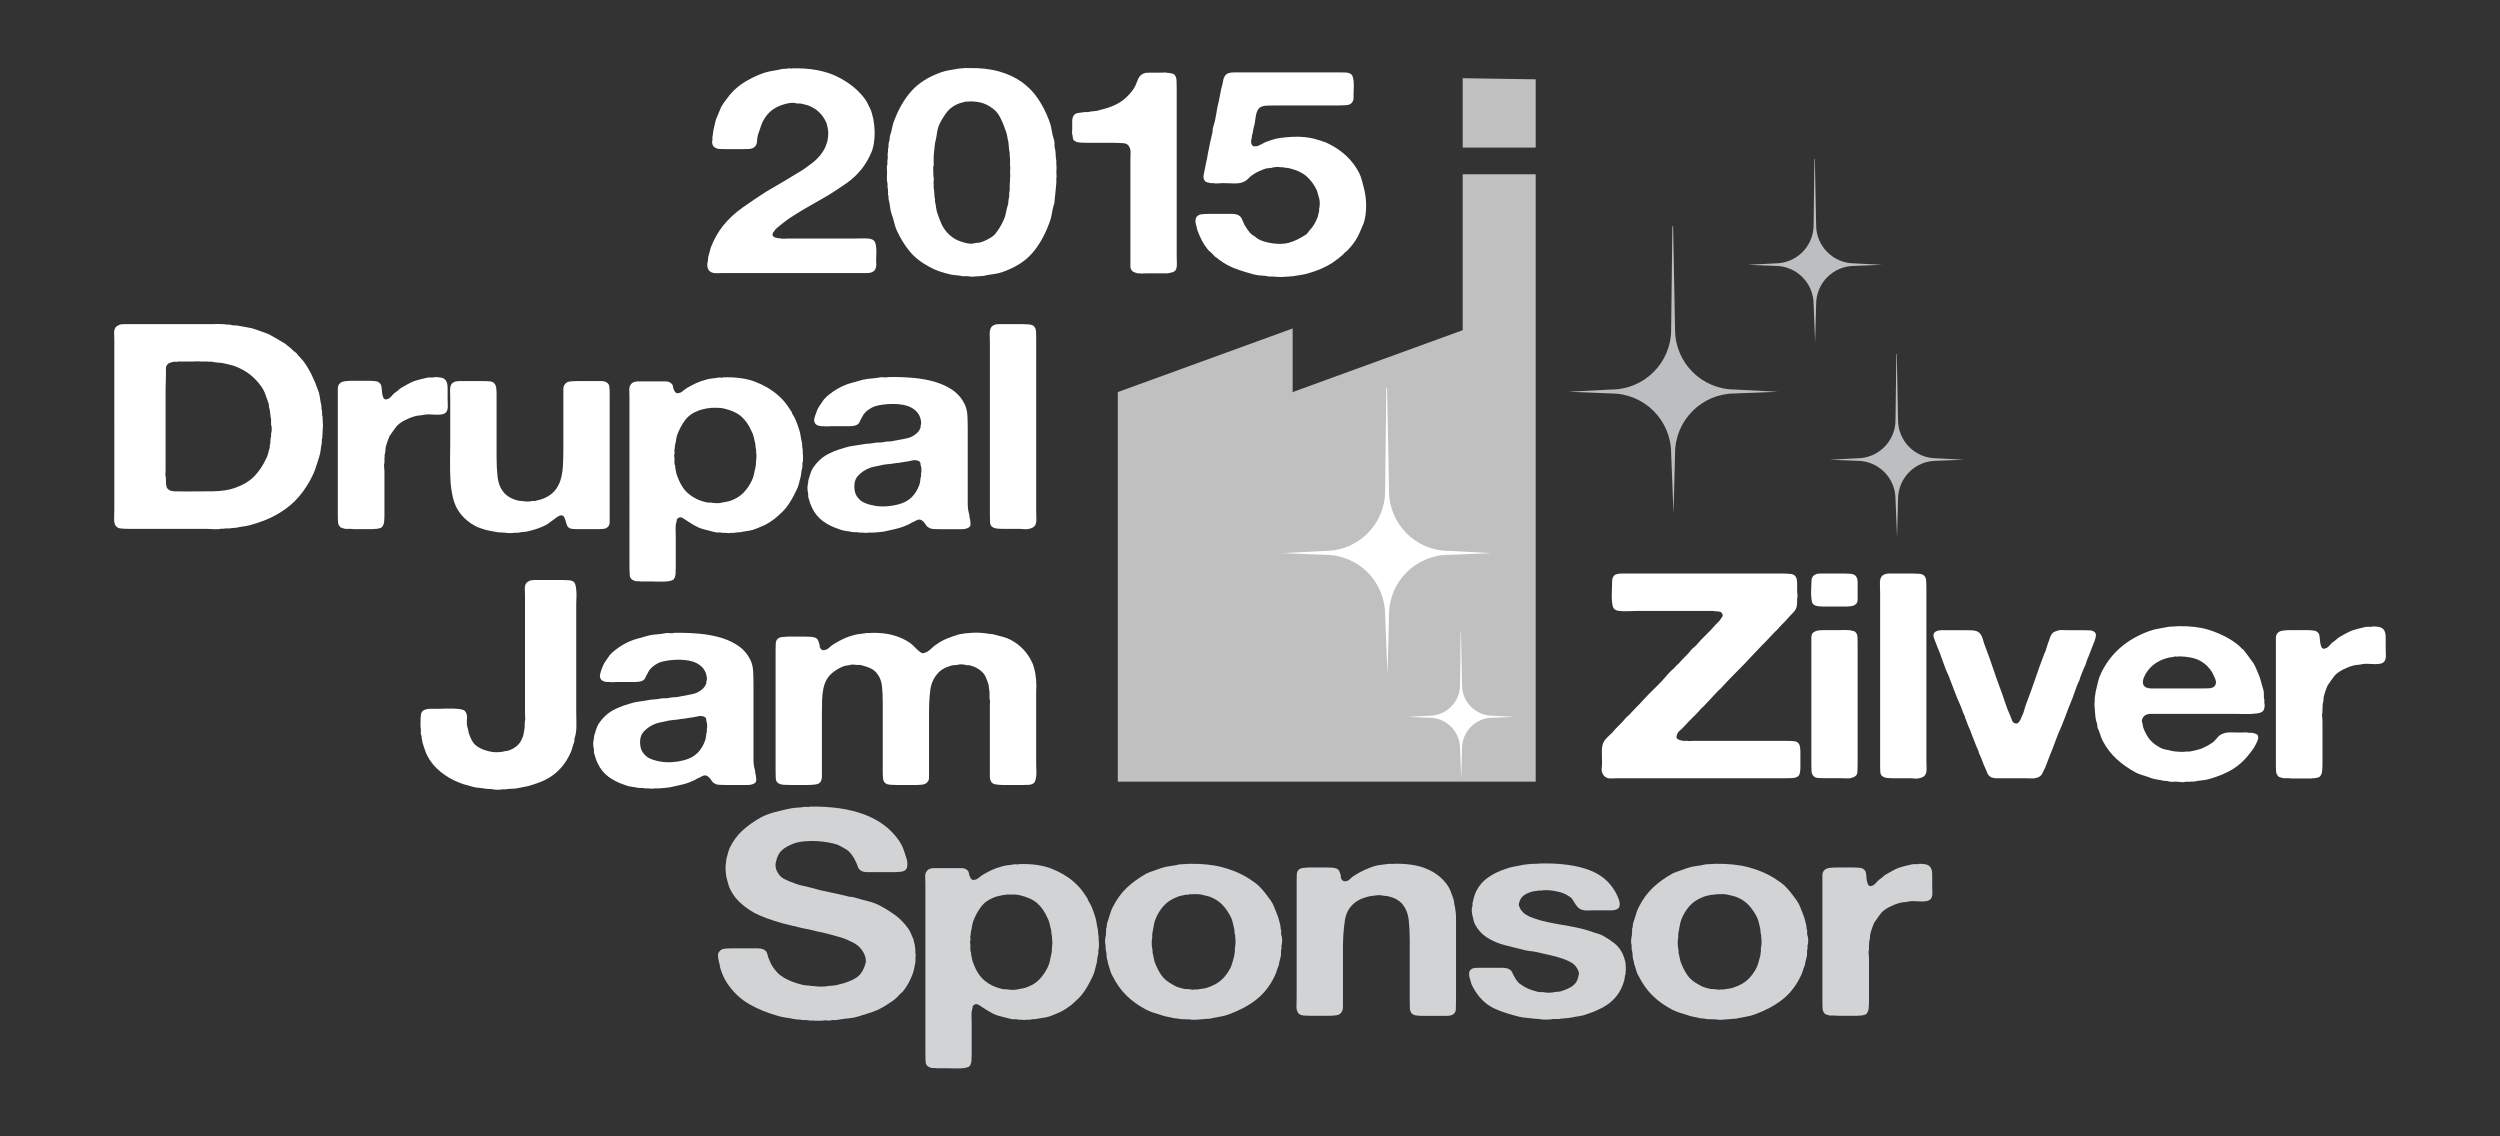 <?xml version="1.0" encoding="utf-8"?>
<!-- Generator: Adobe Illustrator 16.0.0, SVG Export Plug-In . SVG Version: 6.00 Build 0)  -->
<!DOCTYPE svg PUBLIC "-//W3C//DTD SVG 1.1//EN" "http://www.w3.org/Graphics/SVG/1.1/DTD/svg11.dtd">
<svg version="1.1" id="Layer_1" xmlns="http://www.w3.org/2000/svg" xmlns:xlink="http://www.w3.org/1999/xlink" x="0px" y="0px"
	 width="220px" height="100px" viewBox="0 0 220 100" enable-background="new 0 0 220 100" xml:space="preserve">
<rect x="0" y="0" width="220" height="100" fill="#333333" stroke="none"/>
<g>
	<g>
		<path fill="#FFFFFF" d="M69.767,6.014c1.552-0.033,2.856,0.211,3.914,0.734c1.057,0.523,1.876,1.189,2.458,1.999
			c0.097,0.135,0.175,0.27,0.233,0.405c0.058,0.135,0.126,0.27,0.204,0.405c0.117,0.27,0.208,0.578,0.276,0.923
			c0.068,0.346,0.106,0.705,0.117,1.076c0.009,0.371-0.015,0.733-0.073,1.088c-0.059,0.354-0.156,0.667-0.291,0.936
			c-0.194,0.439-0.447,0.86-0.757,1.265c-0.388,0.489-0.834,0.911-1.338,1.265s-1.028,0.7-1.571,1.038
			c-0.155,0.084-0.315,0.177-0.48,0.278s-0.325,0.194-0.48,0.278c-0.427,0.236-0.839,0.472-1.237,0.708
			c-0.398,0.237-0.791,0.481-1.178,0.734c-0.136,0.084-0.257,0.169-0.364,0.253c-0.107,0.085-0.218,0.169-0.335,0.253
			c-0.02,0.017-0.034,0.034-0.043,0.05c-0.01,0.017-0.034,0.034-0.073,0.051c-0.116,0.084-0.238,0.181-0.364,0.291
			s-0.228,0.232-0.306,0.367c-0.021,0.034-0.043,0.072-0.073,0.114c-0.029,0.042-0.034,0.105-0.014,0.19
			c0.039,0.084,0.106,0.144,0.204,0.177c0.097,0.034,0.193,0.059,0.291,0.076h0.146c0.097,0.034,0.208,0.047,0.334,0.038
			c0.126-0.008,0.237-0.013,0.334-0.013h1.31h4.423c0.271,0,0.601-0.004,0.989-0.013c0.388-0.008,0.659,0.038,0.814,0.139
			c0.097,0.067,0.165,0.169,0.204,0.304c0.039,0.135,0.062,0.291,0.073,0.468c0.009,0.177,0.009,0.354,0,0.531
			c-0.01,0.177-0.015,0.341-0.015,0.493c0,0.101,0.004,0.211,0.015,0.329c0.009,0.118-0.005,0.219-0.044,0.304
			c-0.02,0.168-0.116,0.295-0.291,0.379c-0.116,0.067-0.267,0.101-0.451,0.101c-0.185,0-0.364,0-0.539,0h-2.008h-7.827h-2.24
			c-0.175,0-0.364,0.004-0.567,0.013c-0.204,0.009-0.374-0.013-0.509-0.063c-0.194-0.084-0.315-0.219-0.364-0.405
			c-0.049-0.185-0.043-0.388,0.015-0.607c0-0.051,0.004-0.105,0.015-0.165c0.009-0.059,0.014-0.114,0.014-0.165
			c0.039-0.135,0.078-0.278,0.117-0.43c0.039-0.152,0.077-0.295,0.116-0.43c0.291-0.742,0.659-1.392,1.106-1.948
			c0.484-0.59,1.057-1.117,1.716-1.581c0.659-0.464,1.329-0.915,2.008-1.354c0.543-0.32,1.081-0.636,1.615-0.949
			c0.533-0.312,1.071-0.636,1.615-0.974c0.135-0.084,0.257-0.168,0.364-0.253c0.106-0.084,0.218-0.168,0.334-0.253
			c0.271-0.186,0.524-0.409,0.756-0.67c0.233-0.262,0.417-0.536,0.553-0.823c0.039-0.084,0.067-0.164,0.087-0.24
			c0.019-0.076,0.048-0.156,0.087-0.24c0.039-0.135,0.068-0.32,0.087-0.557c0.019-0.236,0.01-0.438-0.029-0.607
			c-0.02-0.084-0.039-0.177-0.058-0.278c-0.02-0.101-0.048-0.194-0.087-0.278c-0.272-0.607-0.689-1.054-1.251-1.341
			c-0.116-0.067-0.243-0.122-0.378-0.165c-0.136-0.042-0.281-0.08-0.436-0.114c-0.098-0.034-0.199-0.046-0.306-0.038
			C70.228,9.122,70.116,9.108,70,9.074c-0.136-0.033-0.291-0.038-0.466-0.013c-0.175,0.025-0.32,0.055-0.437,0.089
			c-0.756,0.202-1.319,0.565-1.688,1.088c-0.175,0.236-0.311,0.485-0.407,0.747c-0.098,0.262-0.194,0.544-0.291,0.848
			c-0.059,0.219-0.092,0.442-0.102,0.67c-0.01,0.228-0.121,0.401-0.334,0.519c-0.097,0.051-0.229,0.08-0.393,0.088
			c-0.165,0.009-0.334,0.013-0.509,0.013h-1.484c-0.213,0-0.403-0.004-0.567-0.013c-0.165-0.008-0.305-0.054-0.422-0.139
			c-0.097-0.05-0.165-0.143-0.204-0.278c-0.039-0.135-0.039-0.261,0-0.379v-0.228c0.019-0.101,0.034-0.207,0.043-0.316
			c0.01-0.109,0.024-0.215,0.044-0.316c0.058-0.219,0.106-0.434,0.146-0.645c0.039-0.211,0.106-0.409,0.204-0.595
			c0.058-0.152,0.116-0.295,0.174-0.43c0.059-0.135,0.117-0.27,0.175-0.405c0.058-0.101,0.126-0.206,0.204-0.316
			c0.077-0.109,0.155-0.215,0.233-0.316c0.388-0.557,0.848-1.016,1.382-1.379c0.534-0.363,1.168-0.679,1.906-0.949
			c0.271-0.084,0.542-0.147,0.814-0.189c0.271-0.042,0.553-0.097,0.844-0.165c0.097,0,0.194-0.004,0.291-0.013
			c0.097-0.008,0.194-0.021,0.291-0.038c0.039,0,0.092,0.004,0.16,0.013C69.675,6.036,69.729,6.03,69.767,6.014z"/>
		<path fill="#FFFFFF" d="M92.958,14.516c0.019,0.102,0.024,0.211,0.015,0.329c-0.01,0.118-0.015,0.236-0.015,0.354
			c0,0.085,0.005,0.169,0.015,0.253c0.01,0.084,0.004,0.168-0.015,0.253v0.379l-0.087,0.911c-0.02,0.135-0.034,0.274-0.043,0.417
			c-0.01,0.144-0.024,0.291-0.043,0.442c-0.098,0.304-0.17,0.612-0.218,0.924c-0.049,0.312-0.131,0.611-0.248,0.898
			c-0.388,1.046-0.887,1.919-1.499,2.619c-0.611,0.7-1.489,1.252-2.633,1.657c-0.252,0.084-0.519,0.143-0.8,0.177
			c-0.281,0.034-0.567,0.084-0.858,0.152c-0.136,0.017-0.262,0.025-0.378,0.025c-0.117,0-0.243,0.008-0.378,0.025
			c-0.058,0.017-0.155,0.021-0.291,0.013c-0.136-0.009-0.233-0.021-0.291-0.038H84.9c-0.039,0-0.092,0-0.16,0
			s-0.122-0.009-0.16-0.025c-0.156-0.034-0.311-0.055-0.466-0.063c-0.155-0.009-0.311-0.03-0.465-0.063
			c-0.369-0.084-0.708-0.181-1.019-0.291c-0.311-0.109-0.602-0.24-0.873-0.392c-0.718-0.388-1.291-0.843-1.717-1.366
			c-0.427-0.522-0.805-1.139-1.135-1.847c-0.098-0.236-0.175-0.48-0.233-0.734c-0.058-0.253-0.136-0.506-0.233-0.759
			c-0.058-0.186-0.097-0.379-0.116-0.582c-0.02-0.202-0.058-0.405-0.117-0.607c-0.02-0.084-0.024-0.16-0.014-0.228
			c0.009-0.067-0.005-0.135-0.044-0.202c0-0.102,0-0.203,0-0.304c0-0.102-0.01-0.203-0.029-0.304
			c-0.02-0.084-0.025-0.16-0.015-0.228c0.009-0.067,0.004-0.144-0.015-0.228c-0.039-0.135-0.054-0.287-0.043-0.456
			c0.009-0.168,0.014-0.32,0.014-0.455c0-0.118-0.005-0.241-0.014-0.367c-0.01-0.126,0.004-0.24,0.043-0.341v-0.329
			c0.039-0.135,0.048-0.266,0.029-0.392c-0.02-0.126-0.01-0.257,0.029-0.392v-0.253c0.039-0.102,0.053-0.203,0.044-0.304
			c-0.01-0.102,0.004-0.211,0.043-0.329c0.039-0.084,0.058-0.181,0.058-0.291c0-0.109,0.019-0.215,0.058-0.316
			c0.078-0.236,0.136-0.463,0.175-0.683c0.039-0.219,0.106-0.438,0.204-0.658c0.388-1.012,0.892-1.86,1.513-2.543
			c0.621-0.683,1.474-1.218,2.561-1.606c0.233-0.084,0.48-0.147,0.742-0.19c0.262-0.042,0.528-0.088,0.8-0.139
			c0.097-0.017,0.194-0.025,0.291-0.025c0.097,0,0.194-0.008,0.291-0.025c0.039-0.017,0.092-0.017,0.16,0
			c0.067,0.017,0.121,0.017,0.16,0c1.028-0.017,1.925,0.084,2.692,0.303c0.766,0.22,1.43,0.532,1.993,0.937
			c0.562,0.405,1.033,0.89,1.411,1.455s0.693,1.177,0.946,1.834c0.116,0.287,0.199,0.582,0.247,0.886
			c0.048,0.304,0.121,0.607,0.218,0.911c0.039,0.135,0.053,0.266,0.043,0.392s0.005,0.257,0.044,0.393
			c0.039,0.168,0.058,0.341,0.058,0.519c0,0.178,0.019,0.35,0.058,0.519L92.958,14.516L92.958,14.516z M88.884,15.653
			c0.02-0.084,0.024-0.173,0.015-0.266c-0.01-0.092-0.015-0.181-0.015-0.266c0-0.084,0.005-0.173,0.015-0.266
			c0.01-0.093,0.005-0.181-0.015-0.266v-0.203c0-0.118,0-0.231,0-0.341s-0.01-0.215-0.029-0.316v-0.253
			c-0.039-0.168-0.063-0.333-0.073-0.494c-0.01-0.16-0.024-0.324-0.044-0.493c-0.039-0.135-0.068-0.27-0.087-0.405
			c-0.02-0.135-0.049-0.27-0.087-0.405c-0.156-0.472-0.334-0.915-0.539-1.329c-0.204-0.413-0.509-0.738-0.917-0.974
			c-0.232-0.152-0.49-0.266-0.771-0.341c-0.281-0.076-0.636-0.114-1.062-0.114c-0.039,0.034-0.092,0.042-0.16,0.025
			s-0.121-0.017-0.16,0c-0.098,0.034-0.189,0.06-0.277,0.076C84.591,9.04,84.5,9.064,84.402,9.099
			c-0.446,0.169-0.795,0.414-1.047,0.734c-0.252,0.321-0.476,0.675-0.669,1.062c-0.116,0.253-0.194,0.527-0.232,0.822
			c-0.039,0.295-0.098,0.595-0.175,0.898c-0.02,0.135-0.034,0.27-0.043,0.405c-0.01,0.135-0.024,0.27-0.044,0.405
			c-0.02,0.135-0.029,0.278-0.029,0.43s0,0.295,0,0.43v0.278c-0.039,0.084-0.054,0.177-0.044,0.278
			c0.01,0.101,0.015,0.194,0.015,0.278s0,0.169,0,0.253s0.01,0.169,0.029,0.253c0.019,0.085,0.019,0.182,0,0.291
			c-0.02,0.11-0.02,0.207,0,0.291v0.354c0.039,0.152,0.058,0.312,0.058,0.48c0,0.169,0.019,0.329,0.058,0.481v0.202
			c0.039,0.152,0.068,0.308,0.087,0.468c0.019,0.161,0.048,0.316,0.087,0.468c0.116,0.337,0.232,0.649,0.349,0.936
			c0.116,0.287,0.281,0.557,0.495,0.81c0.213,0.236,0.432,0.426,0.655,0.569c0.223,0.144,0.519,0.266,0.887,0.367
			c0.097,0.034,0.233,0.063,0.407,0.089c0.175,0.025,0.33,0.021,0.466-0.013c0.097-0.034,0.199-0.051,0.306-0.051
			c0.106,0,0.208-0.017,0.305-0.05c0.213-0.067,0.437-0.165,0.669-0.291s0.417-0.257,0.553-0.393c0.175-0.219,0.32-0.426,0.437-0.62
			c0.117-0.194,0.233-0.417,0.349-0.67c0.097-0.219,0.165-0.443,0.204-0.67c0.039-0.228,0.097-0.459,0.175-0.696
			c0.019-0.084,0.029-0.165,0.029-0.241c0-0.076,0.01-0.156,0.029-0.24c0.039-0.118,0.053-0.24,0.043-0.367
			c-0.01-0.127,0.005-0.249,0.044-0.367c0-0.135,0-0.278,0-0.43c0-0.152,0.009-0.295,0.029-0.43V15.653z"/>
		<path fill="#FFFFFF" d="M101.076,6.394h1.105c0.097,0,0.194-0.004,0.291-0.013c0.097-0.008,0.194,0.004,0.291,0.038h0.146
			c0.097,0.017,0.189,0.038,0.276,0.063c0.087,0.025,0.15,0.063,0.189,0.114c0.097,0.118,0.15,0.274,0.16,0.468
			c0.01,0.194,0.015,0.401,0.015,0.62v2.353v9.235v3.213c0,0.22,0.005,0.46,0.015,0.721c0.01,0.262-0.034,0.46-0.131,0.595
			c-0.078,0.084-0.17,0.139-0.276,0.165c-0.107,0.025-0.238,0.055-0.393,0.088h-0.728h-1.164c-0.097,0-0.199,0.004-0.306,0.013
			c-0.107,0.008-0.208,0.004-0.306-0.013h-0.146c-0.097-0.034-0.189-0.063-0.276-0.088s-0.16-0.072-0.218-0.139
			c-0.097-0.102-0.146-0.236-0.146-0.405s0-0.346,0-0.532v-1.897v-5.389v-1.62c0-0.135,0.005-0.291,0.015-0.468
			c0.01-0.177-0.005-0.325-0.043-0.443c-0.097-0.287-0.282-0.443-0.553-0.468c-0.272-0.025-0.602-0.038-0.989-0.038H95.81
			c-0.272,0-0.534-0.008-0.786-0.025s-0.437-0.093-0.553-0.228c-0.039-0.067-0.058-0.13-0.058-0.189s-0.01-0.131-0.029-0.215
			c-0.039-0.084-0.054-0.173-0.043-0.266c0.009-0.092,0.014-0.181,0.014-0.266c0-0.219,0-0.447,0-0.683
			c0-0.236,0.048-0.421,0.146-0.557c0.097-0.118,0.237-0.186,0.422-0.203c0.184-0.017,0.374-0.042,0.567-0.076h0.291
			c0.117-0.034,0.237-0.055,0.364-0.063c0.126-0.008,0.248-0.021,0.364-0.038c0.233-0.067,0.451-0.126,0.655-0.177
			c0.204-0.051,0.412-0.118,0.625-0.203c0.446-0.168,0.829-0.388,1.149-0.658c0.32-0.27,0.597-0.573,0.829-0.911
			c0.117-0.185,0.223-0.417,0.32-0.696c0.097-0.278,0.233-0.468,0.407-0.569c0.097-0.067,0.204-0.11,0.32-0.127
			c0.039-0.017,0.082-0.021,0.131-0.012C100.993,6.415,101.038,6.411,101.076,6.394z"/>
		<path fill="#FFFFFF" d="M108.525,6.369h7.507h1.804c0.213,0,0.412,0.004,0.596,0.013c0.185,0.009,0.335,0.055,0.451,0.139
			c0.077,0.05,0.136,0.148,0.174,0.291c0.039,0.144,0.062,0.299,0.073,0.468c0.009,0.169,0.009,0.342,0,0.519
			c-0.012,0.177-0.016,0.333-0.016,0.468c0,0.118,0,0.232,0,0.342s-0.02,0.207-0.059,0.291c-0.098,0.202-0.257,0.316-0.48,0.341
			c-0.222,0.025-0.499,0.038-0.828,0.038h-2.241h-3.143c-0.271,0-0.548,0.004-0.829,0.013c-0.281,0.009-0.5,0.063-0.655,0.165
			c-0.097,0.067-0.174,0.164-0.231,0.291c-0.06,0.126-0.103,0.27-0.132,0.43c-0.028,0.161-0.052,0.325-0.072,0.494
			s-0.048,0.312-0.087,0.43c-0.039,0.135-0.068,0.27-0.087,0.405c-0.02,0.135-0.049,0.27-0.087,0.405
			c-0.02,0.051-0.029,0.135-0.029,0.253c-0.04,0.085-0.059,0.182-0.059,0.291c0,0.11,0.019,0.199,0.059,0.266
			c0.019,0.034,0.039,0.06,0.058,0.076c0.019,0.017,0.048,0.042,0.087,0.076c0.174,0.017,0.32,0,0.436-0.05
			c0.116-0.051,0.223-0.102,0.319-0.152c0.136-0.084,0.271-0.152,0.407-0.203c0.136-0.051,0.281-0.101,0.438-0.152
			c0.232-0.084,0.509-0.147,0.829-0.189c0.319-0.042,0.659-0.072,1.019-0.089s0.708-0.008,1.047,0.025
			c0.339,0.034,0.635,0.084,0.888,0.152c0.214,0.067,0.433,0.135,0.655,0.202c0.223,0.068,0.431,0.152,0.625,0.253
			c1.203,0.607,2.085,1.459,2.647,2.555c0.098,0.203,0.174,0.409,0.232,0.62c0.059,0.211,0.116,0.435,0.175,0.67
			c0.058,0.203,0.105,0.447,0.146,0.734c0.039,0.287,0.059,0.574,0.059,0.86s-0.02,0.569-0.059,0.848
			c-0.039,0.279-0.098,0.519-0.174,0.721c-0.116,0.27-0.229,0.532-0.336,0.785c-0.105,0.253-0.236,0.498-0.393,0.733
			c-0.115,0.169-0.236,0.329-0.363,0.481c-0.127,0.152-0.258,0.295-0.394,0.43c-0.021,0.017-0.039,0.03-0.058,0.038
			c-0.021,0.009-0.039,0.021-0.059,0.038c-0.078,0.085-0.155,0.165-0.232,0.241c-0.078,0.076-0.165,0.148-0.263,0.215
			c-0.02,0.017-0.033,0.034-0.044,0.051c-0.01,0.017-0.033,0.034-0.072,0.05c-0.098,0.068-0.189,0.135-0.276,0.203
			c-0.087,0.067-0.179,0.135-0.276,0.203c-0.621,0.388-1.328,0.691-2.124,0.911c-0.154,0.051-0.319,0.088-0.494,0.114
			c-0.176,0.026-0.359,0.055-0.554,0.089c-0.155,0.033-0.319,0.054-0.495,0.063c-0.175,0.008-0.368,0.021-0.582,0.038
			c-0.077,0-0.155,0.004-0.232,0.013c-0.078,0.008-0.155,0.004-0.233-0.013h-0.204c-0.097-0.017-0.198-0.025-0.305-0.025
			c-0.107,0-0.209,0-0.306,0c-0.214-0.051-0.433-0.08-0.655-0.088c-0.223-0.009-0.441-0.038-0.655-0.089
			c-0.446-0.118-0.873-0.244-1.28-0.379c-0.407-0.135-0.786-0.295-1.135-0.481c-0.116-0.067-0.228-0.135-0.334-0.202
			c-0.107-0.067-0.218-0.143-0.334-0.228l-0.175-0.152c-0.097-0.051-0.18-0.11-0.247-0.177c-0.068-0.067-0.131-0.135-0.189-0.203
			c-0.078-0.084-0.155-0.156-0.233-0.215c-0.078-0.059-0.146-0.13-0.204-0.215c-0.194-0.236-0.359-0.489-0.495-0.759
			c-0.136-0.27-0.262-0.557-0.378-0.86c-0.04-0.135-0.087-0.333-0.146-0.595c-0.059-0.261-0.039-0.459,0.058-0.594
			c0.097-0.135,0.237-0.215,0.422-0.241c0.184-0.025,0.402-0.038,0.655-0.038h1.571c0.174,0,0.344,0,0.509,0
			s0.315,0.025,0.451,0.076c0.194,0.084,0.325,0.211,0.393,0.379c0.067,0.169,0.14,0.338,0.218,0.506
			c0.077,0.135,0.155,0.257,0.232,0.367c0.078,0.11,0.165,0.224,0.262,0.342c0.058,0.067,0.126,0.126,0.204,0.177
			c0.077,0.051,0.155,0.102,0.232,0.152c0.116,0.118,0.252,0.211,0.407,0.278c0.271,0.135,0.655,0.24,1.149,0.316
			c0.495,0.076,0.955,0.063,1.382-0.038c0.291-0.084,0.548-0.181,0.771-0.291c0.223-0.109,0.44-0.231,0.654-0.367
			c0.098-0.051,0.176-0.109,0.233-0.177c0.058-0.067,0.116-0.143,0.174-0.228c0.175-0.186,0.32-0.375,0.438-0.569
			c0.116-0.194,0.223-0.417,0.319-0.67c0.039-0.203,0.077-0.363,0.116-0.481v-0.228c0.039-0.101,0.058-0.253,0.058-0.456
			c0-0.202-0.02-0.354-0.058-0.456c-0.039-0.118-0.073-0.24-0.102-0.367c-0.029-0.126-0.063-0.24-0.103-0.342
			c-0.232-0.489-0.529-0.894-0.887-1.214c-0.359-0.32-0.849-0.557-1.47-0.708c-0.098-0.034-0.194-0.05-0.291-0.05
			c-0.098,0-0.194-0.017-0.291-0.051h-0.232c-0.117-0.034-0.257-0.042-0.422-0.025s-0.296,0.042-0.393,0.076
			c-0.098,0.017-0.181,0.025-0.247,0.025c-0.068,0-0.142,0.009-0.219,0.025c-0.214,0.068-0.413,0.144-0.597,0.228
			c-0.185,0.084-0.354,0.177-0.509,0.278c-0.174,0.101-0.325,0.224-0.451,0.367c-0.126,0.144-0.296,0.257-0.509,0.341
			c-0.214,0.085-0.49,0.119-0.83,0.102c-0.339-0.017-0.655-0.025-0.945-0.025c-0.136,0-0.277,0.009-0.422,0.025
			c-0.146,0.017-0.267,0.009-0.363-0.025h-0.262c-0.213-0.034-0.359-0.076-0.437-0.126c-0.174-0.135-0.232-0.346-0.174-0.633
			c0.058-0.236,0.106-0.468,0.146-0.696c0.039-0.228,0.087-0.459,0.146-0.696c0.019-0.067,0.029-0.126,0.029-0.177
			c0-0.051,0.01-0.11,0.029-0.177c0.039-0.168,0.073-0.337,0.102-0.506c0.029-0.168,0.063-0.337,0.102-0.506
			c0.039-0.135,0.073-0.282,0.102-0.443c0.029-0.16,0.062-0.308,0.102-0.442c0.019-0.084,0.029-0.177,0.029-0.278
			c0-0.102,0.019-0.194,0.058-0.278c0.116-0.371,0.204-0.755,0.262-1.151c0.058-0.396,0.136-0.78,0.233-1.151
			c0.019-0.051,0.029-0.101,0.029-0.152c0-0.051,0.009-0.092,0.029-0.126c0.039-0.186,0.073-0.367,0.102-0.544
			c0.029-0.177,0.073-0.358,0.131-0.544c0.039-0.186,0.073-0.35,0.102-0.494c0.029-0.143,0.102-0.282,0.218-0.417
			c0.078-0.084,0.213-0.143,0.408-0.177c0.039-0.017,0.077-0.021,0.116-0.013C108.447,6.39,108.485,6.385,108.525,6.369z"/>
		<path fill="#FFFFFF" d="M28.392,36.952c0,0.051,0.005,0.118,0.015,0.202c0.01,0.085,0.015,0.177,0.015,0.278
			c0,0.102-0.005,0.194-0.015,0.278c-0.01,0.085-0.015,0.144-0.015,0.177c0,0.118-0.005,0.232-0.014,0.342
			c-0.01,0.11-0.015,0.215-0.015,0.316c-0.039,0.085-0.054,0.169-0.044,0.253s0.005,0.168-0.014,0.253
			c-0.039,0.186-0.068,0.371-0.087,0.557c-0.02,0.186-0.058,0.371-0.117,0.557c-0.097,0.287-0.185,0.561-0.262,0.822
			c-0.078,0.262-0.174,0.519-0.291,0.771c-0.33,0.708-0.737,1.35-1.222,1.923c-0.485,0.574-1.067,1.062-1.746,1.467
			c-0.388,0.236-0.791,0.439-1.208,0.607c-0.417,0.169-0.869,0.32-1.353,0.456c-0.194,0.05-0.393,0.088-0.597,0.114
			c-0.204,0.026-0.412,0.063-0.625,0.114c-0.097,0.017-0.189,0.025-0.276,0.025c-0.087,0-0.18,0.009-0.276,0.025
			c-0.078,0.017-0.156,0.021-0.233,0.012c-0.078-0.008-0.165-0.004-0.262,0.013c-0.039,0.017-0.098,0.021-0.175,0.013
			c-0.078-0.008-0.136-0.004-0.174,0.013c-0.156,0.034-0.349,0.042-0.582,0.025s-0.437-0.025-0.611-0.025h-6.78
			c-0.33,0-0.607-0.013-0.83-0.038c-0.223-0.025-0.383-0.139-0.48-0.341c-0.058-0.135-0.083-0.342-0.073-0.62
			c0.01-0.278,0.015-0.51,0.015-0.696V29.994c0-0.203-0.005-0.417-0.015-0.646c-0.01-0.228,0.034-0.409,0.131-0.544
			c0.077-0.101,0.223-0.185,0.437-0.253c0.039-0.017,0.077-0.021,0.116-0.013c0.039,0.009,0.078,0.004,0.117-0.013h7.827
			c0.116,0,0.237-0.004,0.364-0.013c0.126-0.008,0.237-0.004,0.334,0.013h0.349c0.097,0.034,0.204,0.047,0.32,0.038
			c0.116-0.008,0.223,0.004,0.32,0.038c0.117,0.034,0.228,0.046,0.334,0.038c0.106-0.008,0.218,0.004,0.335,0.038
			c0.271,0.051,0.533,0.097,0.786,0.139c0.252,0.042,0.495,0.105,0.728,0.19c0.213,0.084,0.426,0.161,0.64,0.228
			c0.213,0.068,0.417,0.152,0.611,0.253c0.485,0.27,0.931,0.532,1.338,0.785l0.175,0.152c0.193,0.135,0.368,0.287,0.523,0.455
			l0.262,0.203c0.097,0.135,0.208,0.266,0.334,0.392s0.237,0.257,0.334,0.392c0.252,0.354,0.475,0.73,0.669,1.126
			c0.194,0.396,0.368,0.814,0.524,1.252c0.097,0.22,0.16,0.447,0.189,0.683c0.029,0.237,0.073,0.473,0.131,0.708
			c0,0.085,0.004,0.156,0.015,0.215c0.009,0.059,0.015,0.123,0.015,0.189c0.039,0.102,0.053,0.211,0.043,0.329
			c-0.01,0.118,0.004,0.219,0.043,0.304v0.28H28.392z M23.854,38.167c0.039-0.084,0.058-0.219,0.058-0.405
			c0-0.186-0.02-0.32-0.058-0.405v-0.481c-0.039-0.151-0.063-0.312-0.073-0.48c-0.01-0.168-0.034-0.32-0.073-0.456
			c-0.039-0.084-0.054-0.165-0.043-0.24c0.009-0.076-0.005-0.156-0.044-0.24c-0.097-0.27-0.189-0.527-0.276-0.772
			c-0.087-0.244-0.208-0.476-0.364-0.696c-0.291-0.405-0.625-0.755-1.004-1.05c-0.378-0.295-0.839-0.544-1.382-0.747
			c-0.175-0.051-0.349-0.097-0.524-0.139c-0.174-0.042-0.349-0.08-0.523-0.114c-0.156-0.017-0.296-0.029-0.422-0.038
			c-0.126-0.008-0.267-0.029-0.422-0.063c-0.078-0.017-0.155-0.021-0.232-0.013c-0.078,0.008-0.146,0.004-0.204-0.013h-0.64
			c-0.098-0.017-0.204-0.021-0.32-0.013c-0.116,0.009-0.233,0.013-0.349,0.013h-1.31c-0.039,0.034-0.102,0.042-0.189,0.025
			s-0.16-0.017-0.218,0c-0.097,0.034-0.194,0.063-0.291,0.088c-0.097,0.025-0.174,0.08-0.233,0.165
			c-0.078,0.084-0.116,0.202-0.116,0.354c0,0.152,0,0.321,0,0.506c0,0.219-0.005,0.447-0.015,0.683
			c-0.01,0.236-0.015,0.472-0.015,0.708v7.059c0,0.101-0.005,0.211-0.014,0.329c-0.01,0.118,0.004,0.219,0.043,0.303v0.253
			c0,0.118,0.004,0.232,0.015,0.341c0.009,0.11,0.034,0.207,0.073,0.291c0.116,0.203,0.339,0.308,0.669,0.316
			c0.33,0.009,0.669,0.013,1.019,0.013c0.757,0,1.522-0.004,2.299-0.013c0.775-0.008,1.435-0.105,1.979-0.291
			c0.717-0.253,1.285-0.59,1.702-1.012c0.417-0.421,0.771-0.944,1.062-1.569c0.078-0.135,0.136-0.287,0.175-0.455
			c0.039-0.168,0.087-0.337,0.146-0.506v-0.202c0.039-0.118,0.058-0.245,0.058-0.379c0-0.135,0.019-0.27,0.058-0.405v-0.25H23.854z"
			/>
		<path fill="#FFFFFF" d="M38.256,33.182c0.213,0,0.402,0.017,0.567,0.051s0.295,0.11,0.393,0.228
			c0.116,0.135,0.174,0.367,0.174,0.696c0,0.329,0,0.62,0,0.873c0,0.186,0.005,0.396,0.015,0.632
			c0.01,0.236-0.024,0.422-0.102,0.557c-0.078,0.118-0.189,0.194-0.335,0.228c-0.146,0.034-0.311,0.05-0.495,0.05
			c-0.185,0-0.378-0.008-0.582-0.025c-0.204-0.017-0.393-0.008-0.567,0.025c-0.136,0.034-0.272,0.055-0.407,0.063
			c-0.136,0.009-0.262,0.029-0.378,0.063c-0.311,0.085-0.621,0.207-0.931,0.367c-0.311,0.16-0.553,0.341-0.727,0.544
			c-0.098,0.135-0.199,0.274-0.306,0.417c-0.107,0.144-0.208,0.291-0.306,0.443c-0.058,0.135-0.112,0.274-0.16,0.417
			s-0.092,0.283-0.131,0.417c-0.039,0.118-0.058,0.24-0.058,0.367c0,0.127-0.02,0.249-0.058,0.367
			c-0.02,0.068-0.024,0.131-0.015,0.19c0.009,0.059,0.004,0.114-0.015,0.165v0.405c-0.039,0.118-0.048,0.249-0.029,0.392
			c0.019,0.144,0.029,0.283,0.029,0.417v1.619V45.3c0,0.219-0.01,0.422-0.029,0.607c-0.02,0.186-0.078,0.337-0.175,0.455
			c-0.039,0.051-0.102,0.089-0.189,0.114s-0.18,0.046-0.276,0.063h-0.146c-0.097,0.017-0.204,0.025-0.32,0.025
			c-0.116,0-0.223,0-0.32,0h-1.251c-0.116-0.017-0.238-0.025-0.364-0.025s-0.257,0-0.393,0c-0.097-0.034-0.194-0.063-0.291-0.088
			c-0.097-0.025-0.165-0.08-0.204-0.165c-0.078-0.084-0.122-0.207-0.131-0.367c-0.01-0.16-0.015-0.325-0.015-0.494v-1.721v-7.132
			v-1.873c0-0.168,0-0.333,0-0.493c0-0.16,0.039-0.291,0.116-0.393c0.097-0.135,0.243-0.219,0.437-0.253
			c0.194-0.034,0.427-0.05,0.698-0.05h1.484c0.232,0,0.436,0.013,0.611,0.038c0.174,0.025,0.31,0.106,0.407,0.241
			c0.058,0.084,0.092,0.202,0.102,0.354c0.009,0.152,0.024,0.3,0.043,0.443c0.019,0.144,0.053,0.274,0.102,0.392
			c0.048,0.118,0.14,0.177,0.276,0.177c0.039-0.034,0.077-0.051,0.116-0.051c0.039,0,0.078-0.017,0.117-0.05
			c0.116-0.084,0.218-0.181,0.305-0.291c0.087-0.11,0.199-0.207,0.335-0.291c0.077-0.051,0.146-0.105,0.204-0.165
			c0.058-0.06,0.126-0.114,0.204-0.165c0.174-0.101,0.354-0.202,0.538-0.304c0.184-0.101,0.374-0.194,0.567-0.278
			c0.194-0.067,0.393-0.126,0.597-0.177c0.204-0.05,0.412-0.101,0.625-0.151c0.058-0.017,0.17-0.021,0.335-0.013
			C38.115,33.229,38.216,33.215,38.256,33.182z"/>
		<path fill="#FFFFFF" d="M40.352,33.536h2.183c0.213,0,0.407,0.009,0.582,0.025c0.175,0.017,0.301,0.076,0.378,0.177
			c0.097,0.101,0.155,0.24,0.175,0.417c0.019,0.177,0.029,0.358,0.029,0.544v1.771v3.77c0,0.607,0.029,1.181,0.087,1.721
			c0.058,0.54,0.233,0.987,0.524,1.341c0.271,0.354,0.708,0.607,1.309,0.759c0.097,0.017,0.179,0.025,0.248,0.025
			c0.068,0,0.15,0.009,0.247,0.025s0.204,0.025,0.32,0.025c0.116,0,0.204-0.008,0.262-0.025c0.097-0.034,0.179-0.042,0.248-0.025
			c0.068,0.017,0.14,0.009,0.218-0.025c0.407-0.084,0.727-0.194,0.96-0.329c0.349-0.185,0.625-0.426,0.83-0.721
			c0.204-0.295,0.349-0.624,0.436-0.986c0.087-0.363,0.141-0.768,0.16-1.215c0.019-0.447,0.029-0.915,0.029-1.404v-3.062v-1.645
			c0-0.152,0-0.308,0-0.468s0.039-0.291,0.116-0.392c0.097-0.152,0.242-0.24,0.437-0.266c0.194-0.025,0.426-0.038,0.698-0.038h1.542
			c0.193,0,0.378,0,0.553,0c0.174,0,0.32,0.034,0.437,0.102c0.155,0.084,0.242,0.211,0.262,0.379
			c0.019,0.169,0.029,0.363,0.029,0.582v1.923v7.11v1.796c0,0.169,0,0.338,0,0.506s-0.039,0.295-0.117,0.379
			c-0.097,0.135-0.243,0.211-0.437,0.228c-0.194,0.017-0.397,0.025-0.611,0.025h-1.572c-0.214,0-0.403-0.008-0.567-0.025
			c-0.165-0.017-0.296-0.084-0.393-0.202c-0.039-0.051-0.072-0.126-0.102-0.228c-0.029-0.101-0.058-0.202-0.087-0.304
			c-0.029-0.101-0.063-0.193-0.102-0.278c-0.04-0.084-0.098-0.135-0.175-0.151c-0.039-0.034-0.087-0.042-0.146-0.025
			c-0.058,0.017-0.107,0.034-0.146,0.05c-0.136,0.068-0.252,0.144-0.349,0.228c-0.097,0.084-0.204,0.16-0.32,0.228
			c-0.078,0.051-0.15,0.105-0.218,0.165c-0.068,0.059-0.151,0.114-0.248,0.165c-0.446,0.236-0.97,0.421-1.571,0.557
			c-0.136,0.034-0.272,0.054-0.407,0.063c-0.136,0.008-0.282,0.029-0.437,0.063c-0.078,0.017-0.16,0.021-0.248,0.013
			c-0.087-0.009-0.17-0.004-0.247,0.013c-0.058,0.017-0.18,0.021-0.364,0.013c-0.185-0.009-0.306-0.021-0.364-0.038
			c-0.097,0-0.194-0.004-0.291-0.013c-0.097-0.009-0.194-0.013-0.291-0.013c-0.232-0.051-0.456-0.093-0.669-0.126
			c-0.214-0.034-0.427-0.084-0.64-0.152c-0.098-0.034-0.18-0.063-0.248-0.088c-0.068-0.025-0.15-0.055-0.247-0.089
			c-0.679-0.32-1.222-0.767-1.63-1.341c-0.252-0.354-0.436-0.78-0.553-1.278c-0.116-0.498-0.189-1.029-0.218-1.594
			c-0.029-0.565-0.039-1.146-0.029-1.746c0.009-0.599,0.015-1.193,0.015-1.784v-3.441c0-0.219-0.005-0.476-0.015-0.771
			c-0.01-0.295,0.034-0.51,0.131-0.645c0.058-0.084,0.174-0.16,0.349-0.228C40.206,33.562,40.293,33.552,40.352,33.536z"/>
		<path fill="#FFFFFF" d="M70.641,39.886c0.019,0.101,0.029,0.253,0.029,0.456c0,0.202-0.02,0.346-0.058,0.43v0.329
			c-0.058,0.186-0.092,0.363-0.102,0.531c-0.01,0.169-0.044,0.338-0.102,0.506c-0.039,0.152-0.078,0.308-0.116,0.468
			c-0.039,0.161-0.098,0.316-0.175,0.468c-0.136,0.287-0.272,0.553-0.407,0.797c-0.136,0.245-0.291,0.485-0.466,0.721
			c-0.116,0.152-0.238,0.291-0.363,0.417c-0.126,0.126-0.267,0.257-0.422,0.392l-0.204,0.177c-0.097,0.084-0.199,0.161-0.305,0.228
			c-0.107,0.068-0.209,0.135-0.306,0.203c-0.156,0.101-0.325,0.19-0.509,0.266c-0.185,0.076-0.374,0.156-0.567,0.24
			c-0.194,0.084-0.393,0.143-0.597,0.177s-0.412,0.067-0.625,0.101c-0.116,0.034-0.238,0.051-0.364,0.051s-0.257,0.017-0.393,0.051
			h-0.262c-0.155,0.033-0.301,0.033-0.436,0H63.6c-0.117-0.034-0.238-0.047-0.364-0.038c-0.126,0.008-0.248-0.004-0.364-0.038
			c-0.311-0.084-0.606-0.161-0.888-0.228c-0.281-0.067-0.538-0.168-0.771-0.304c-0.136-0.067-0.262-0.139-0.378-0.215
			c-0.117-0.076-0.243-0.156-0.378-0.241c-0.078-0.05-0.194-0.126-0.349-0.228c-0.156-0.101-0.291-0.109-0.408-0.025
			c-0.097,0.051-0.145,0.114-0.145,0.19c0,0.076-0.02,0.165-0.059,0.266c-0.039,0.169-0.054,0.363-0.043,0.582
			c0.009,0.219,0.015,0.421,0.015,0.607v2.581c0,0.22-0.005,0.435-0.015,0.646c-0.01,0.21-0.063,0.384-0.16,0.519
			c-0.058,0.066-0.165,0.117-0.32,0.152c-0.156,0.033-0.33,0.055-0.524,0.062c-0.194,0.008-0.388,0.008-0.582,0
			c-0.194-0.008-0.359-0.014-0.495-0.014h-0.786c-0.058,0-0.126,0-0.204,0s-0.146-0.008-0.204-0.023h-0.233
			c-0.33-0.086-0.504-0.25-0.523-0.494c-0.02-0.244-0.029-0.535-0.029-0.873V34.927c0-0.185-0.005-0.383-0.015-0.594
			c-0.01-0.211,0.034-0.375,0.131-0.494c0.078-0.118,0.184-0.194,0.32-0.228c0.097-0.034,0.218-0.051,0.364-0.051s0.286,0,0.422,0
			h1.396c0.194,0,0.378,0,0.553,0c0.175,0,0.32,0.042,0.437,0.126c0.136,0.085,0.208,0.19,0.218,0.316
			c0.01,0.126,0.053,0.257,0.131,0.392c0.019,0.051,0.044,0.089,0.073,0.114s0.063,0.055,0.102,0.089
			c0.213,0.017,0.388-0.034,0.524-0.152c0.135-0.118,0.271-0.219,0.407-0.304c0.252-0.152,0.514-0.291,0.786-0.417
			c0.271-0.126,0.572-0.231,0.902-0.316c0.155-0.05,0.325-0.084,0.509-0.101c0.184-0.017,0.364-0.042,0.538-0.076
			c0.078-0.017,0.16-0.017,0.248,0s0.16,0.008,0.218-0.025c1.105-0.034,2.042,0.097,2.808,0.392
			c0.766,0.295,1.421,0.679,1.964,1.151c0.097,0.084,0.184,0.165,0.262,0.24c0.078,0.075,0.155,0.156,0.233,0.24
			c0.135,0.152,0.257,0.304,0.364,0.456c0.106,0.152,0.208,0.304,0.306,0.456c0.039,0.034,0.062,0.076,0.073,0.126
			c0.009,0.05,0.033,0.11,0.073,0.177c0.116,0.168,0.223,0.371,0.32,0.607c0.039,0.101,0.077,0.207,0.116,0.316
			c0.039,0.11,0.078,0.224,0.117,0.341c0.077,0.203,0.131,0.414,0.16,0.633c0.029,0.219,0.073,0.447,0.131,0.683
			c0,0.084,0.004,0.177,0.014,0.278c0.01,0.101,0.024,0.203,0.044,0.304v0.28H70.641z M66.539,40.468
			c0.02-0.084,0.029-0.198,0.029-0.342c0-0.143-0.01-0.257-0.029-0.341v-0.228c-0.039-0.101-0.058-0.21-0.058-0.329
			s-0.02-0.236-0.058-0.354c-0.039-0.168-0.078-0.333-0.116-0.493c-0.039-0.16-0.098-0.308-0.175-0.443
			c-0.233-0.54-0.534-0.97-0.902-1.291c-0.369-0.32-0.893-0.557-1.571-0.708c-0.156-0.034-0.325-0.05-0.509-0.05
			c-0.185,0-0.364,0-0.538,0c-0.078,0.017-0.146,0.025-0.204,0.025s-0.126,0.009-0.204,0.025c-0.136,0.034-0.267,0.063-0.393,0.089
			c-0.126,0.025-0.248,0.063-0.364,0.114c-0.505,0.186-0.897,0.472-1.179,0.86c-0.282,0.388-0.509,0.818-0.684,1.29
			c-0.039,0.135-0.068,0.274-0.087,0.417c-0.02,0.144-0.048,0.283-0.087,0.417c-0.02,0.068-0.029,0.177-0.029,0.329
			c-0.039,0.067-0.049,0.148-0.029,0.24c0.019,0.093,0.019,0.182,0,0.266c-0.039,0.102-0.039,0.194,0,0.278v0.304
			c0,0.084,0,0.161,0,0.228s0.019,0.135,0.059,0.202c0,0.118,0.009,0.211,0.029,0.278c0.019,0.101,0.039,0.203,0.058,0.304
			c0.019,0.101,0.048,0.202,0.087,0.304c0.175,0.489,0.383,0.89,0.625,1.202c0.243,0.312,0.586,0.586,1.033,0.822
			c0.271,0.135,0.591,0.245,0.96,0.329c0.078,0.017,0.146,0.021,0.204,0.013c0.059-0.008,0.126-0.004,0.204,0.013
			c0.077,0.017,0.193,0.029,0.349,0.038c0.155,0.009,0.281,0.004,0.378-0.012c0.155-0.034,0.315-0.063,0.48-0.089
			c0.165-0.025,0.324-0.063,0.48-0.114c0.465-0.168,0.844-0.405,1.135-0.708c0.291-0.303,0.533-0.658,0.728-1.062
			c0.097-0.203,0.165-0.413,0.204-0.633c0.039-0.219,0.087-0.447,0.146-0.683c0-0.084,0.004-0.168,0.015-0.253
			C66.533,40.637,66.539,40.553,66.539,40.468z"/>
		<path fill="#FFFFFF" d="M85.335,45.554c0.039,0.186,0.062,0.372,0.073,0.557c0.009,0.186-0.092,0.312-0.306,0.38
			c-0.116,0.05-0.252,0.076-0.407,0.076c-0.156,0-0.311,0-0.466,0h-1.571c-0.174,0-0.344-0.004-0.509-0.013
			c-0.165-0.008-0.296-0.046-0.393-0.114c-0.136-0.067-0.238-0.165-0.306-0.291c-0.068-0.126-0.16-0.231-0.276-0.316
			c-0.039-0.034-0.087-0.063-0.146-0.088c-0.059-0.025-0.136-0.029-0.233-0.013c-0.097,0.034-0.189,0.076-0.276,0.126
			c-0.087,0.051-0.179,0.093-0.276,0.126c-0.097,0.068-0.204,0.126-0.32,0.177c-0.117,0.051-0.233,0.101-0.349,0.152
			c-0.252,0.101-0.514,0.181-0.786,0.24c-0.272,0.059-0.553,0.122-0.844,0.19c-0.136,0.034-0.267,0.054-0.393,0.063
			c-0.126,0.008-0.257,0.021-0.393,0.038c-0.059,0-0.117,0.004-0.175,0.013c-0.058,0.008-0.116,0.013-0.175,0.013h-0.32
			c-0.194,0.034-0.388,0.034-0.582,0h-0.262c-0.136-0.034-0.267-0.047-0.393-0.038c-0.126,0.008-0.247-0.004-0.364-0.038
			c-0.194-0.034-0.378-0.063-0.553-0.088c-0.174-0.025-0.339-0.072-0.495-0.139c-0.563-0.186-1.043-0.426-1.44-0.721
			c-0.397-0.295-0.713-0.687-0.945-1.176c-0.059-0.118-0.112-0.245-0.16-0.38c-0.049-0.135-0.092-0.278-0.131-0.43
			c-0.039-0.084-0.054-0.168-0.044-0.253c0.01-0.084,0.005-0.168-0.014-0.253c-0.02-0.051-0.034-0.156-0.044-0.316
			c-0.01-0.16-0.005-0.274,0.015-0.341c0.039-0.168,0.058-0.312,0.058-0.43c0.058-0.186,0.116-0.375,0.175-0.569
			c0.058-0.194,0.135-0.367,0.232-0.519c0.33-0.489,0.708-0.86,1.135-1.113c0.427-0.253,0.97-0.472,1.63-0.658
			c0.251-0.084,0.514-0.143,0.786-0.177c0.271-0.034,0.542-0.076,0.814-0.126c0.155-0.034,0.32-0.055,0.495-0.063
			c0.175-0.008,0.349-0.029,0.524-0.063c0.135-0.033,0.271-0.046,0.407-0.038c0.136,0.008,0.281-0.004,0.437-0.038
			c0.135-0.034,0.271-0.051,0.407-0.051c0.136,0,0.281-0.017,0.437-0.05c0.407-0.084,0.781-0.156,1.12-0.215
			s0.645-0.206,0.917-0.443c0.175-0.152,0.291-0.32,0.35-0.506c0.019-0.051,0.024-0.092,0.014-0.126
			c-0.01-0.034-0.005-0.067,0.015-0.101c0.019-0.034,0.029-0.084,0.029-0.152c0-0.068,0-0.118,0-0.152
			c-0.02-0.067-0.034-0.135-0.044-0.203c-0.01-0.067-0.024-0.126-0.043-0.177c-0.194-0.506-0.602-0.852-1.222-1.038
			c-0.174-0.051-0.383-0.088-0.625-0.114c-0.243-0.025-0.49-0.034-0.742-0.025c-0.252,0.009-0.495,0.03-0.727,0.063
			c-0.233,0.034-0.437,0.076-0.611,0.126c-0.116,0.034-0.228,0.08-0.334,0.139c-0.107,0.059-0.209,0.123-0.306,0.189
			c-0.097,0.068-0.199,0.161-0.306,0.278c-0.106,0.118-0.179,0.228-0.218,0.329c-0.098,0.169-0.18,0.329-0.248,0.48
			c-0.068,0.152-0.208,0.253-0.422,0.304c-0.156,0.034-0.32,0.051-0.495,0.051s-0.349,0-0.524,0h-1.105
			c-0.098,0-0.194,0.004-0.291,0.013c-0.097,0.009-0.185,0.004-0.262-0.013h-0.262c-0.039-0.017-0.087-0.025-0.146-0.025
			c-0.059,0-0.107-0.017-0.146-0.051c-0.155-0.033-0.262-0.143-0.32-0.329c-0.02-0.084-0.02-0.168,0-0.253
			c0.019-0.084,0.039-0.16,0.058-0.228c0.058-0.185,0.121-0.358,0.189-0.519c0.068-0.16,0.15-0.308,0.248-0.443
			c0.058-0.084,0.116-0.168,0.174-0.253c0.059-0.084,0.117-0.168,0.175-0.253c0.155-0.186,0.349-0.363,0.582-0.531
			c0.039-0.017,0.097-0.059,0.174-0.126c0.097-0.067,0.184-0.127,0.262-0.177c0.077-0.051,0.165-0.101,0.262-0.152
			c0.33-0.186,0.679-0.333,1.047-0.443c0.368-0.109,0.747-0.215,1.135-0.316c0.233-0.05,0.475-0.084,0.728-0.101
			c0.252-0.017,0.504-0.051,0.756-0.101c0.078-0.017,0.199-0.017,0.364,0s0.267,0.009,0.306-0.025
			c0.795-0.017,1.557,0.009,2.284,0.076c0.728,0.068,1.387,0.194,1.979,0.38s1.101,0.435,1.528,0.746
			c0.426,0.312,0.756,0.713,0.989,1.202c0.135,0.287,0.213,0.616,0.233,0.987c0.019,0.371,0.029,0.75,0.029,1.138v5.643
			c0,0.321,0,0.645,0,0.974c0,0.329,0.039,0.628,0.117,0.898c0.019,0.05,0.029,0.105,0.029,0.164
			C85.305,45.449,85.315,45.503,85.335,45.554z M81.057,41.657c0.019-0.084,0.029-0.181,0.029-0.291c0-0.109-0.01-0.206-0.029-0.291
			C81.019,40.975,81,40.882,81,40.797c0-0.084-0.039-0.152-0.117-0.202c-0.097-0.067-0.243-0.101-0.437-0.101
			c-0.078,0.017-0.146,0.029-0.204,0.038c-0.058,0.009-0.126,0.021-0.204,0.038c-0.136,0.034-0.281,0.059-0.438,0.076
			c-0.155,0.017-0.311,0.042-0.465,0.076c-0.058,0.017-0.146,0.025-0.262,0.025c-0.252,0.05-0.504,0.084-0.756,0.101
			c-0.252,0.017-0.495,0.059-0.728,0.126c-0.155,0.034-0.301,0.063-0.437,0.088c-0.136,0.025-0.271,0.063-0.407,0.114
			c-0.407,0.152-0.752,0.379-1.033,0.683c-0.282,0.304-0.383,0.725-0.306,1.265c0.039,0.287,0.146,0.523,0.32,0.708
			c0.136,0.186,0.339,0.333,0.611,0.442c0.271,0.11,0.567,0.19,0.887,0.241c0.32,0.05,0.659,0.063,1.019,0.038
			c0.359-0.025,0.693-0.08,1.004-0.164c0.504-0.135,0.902-0.35,1.193-0.646c0.291-0.295,0.514-0.662,0.669-1.101
			c0.039-0.118,0.062-0.24,0.073-0.367c0.009-0.126,0.034-0.257,0.073-0.392v-0.226H81.057z"/>
		<path fill="#FFFFFF" d="M87.896,28.525h2.124c0.194,0,0.378,0.009,0.553,0.025c0.175,0.017,0.31,0.068,0.408,0.152
			c0.116,0.118,0.179,0.274,0.189,0.468c0.009,0.194,0.015,0.392,0.015,0.594v2.252V41.1v3.871c0,0.203,0.004,0.435,0.014,0.696
			c0.01,0.262-0.034,0.46-0.131,0.595c-0.097,0.135-0.271,0.228-0.523,0.278c-0.117,0.034-0.248,0.042-0.393,0.025
			s-0.286-0.025-0.422-0.025h-1.396c-0.214,0-0.408-0.008-0.582-0.025c-0.175-0.017-0.32-0.067-0.437-0.152
			c-0.116-0.084-0.18-0.215-0.189-0.392c-0.01-0.177-0.015-0.358-0.015-0.544v-2.252v-9.488v-3.441c0-0.219-0.005-0.481-0.015-0.784
			c-0.01-0.304,0.034-0.523,0.131-0.658c0.039-0.067,0.092-0.118,0.16-0.152c0.068-0.033,0.141-0.067,0.218-0.101
			c0.039,0,0.087-0.004,0.146-0.013C87.807,28.53,87.856,28.525,87.896,28.525z"/>
		<path fill="#FFFFFF" d="M46.985,51.039h2.473c0.213,0,0.417,0.008,0.611,0.023c0.194,0.018,0.339,0.068,0.437,0.152
			c0.078,0.084,0.131,0.207,0.16,0.367c0.029,0.158,0.048,0.332,0.058,0.518c0.01,0.188,0.01,0.371,0,0.557
			c-0.01,0.188-0.015,0.355-0.015,0.508v5.086v4.301c0,0.389,0.005,0.789,0.015,1.201c0.01,0.414-0.034,0.789-0.131,1.127
			c-0.039,0.084-0.054,0.164-0.043,0.24c0.009,0.074-0.005,0.154-0.044,0.238c-0.058,0.152-0.107,0.311-0.146,0.471
			c-0.039,0.158-0.097,0.314-0.174,0.467c-0.427,0.928-1.038,1.637-1.833,2.125c-0.272,0.17-0.568,0.312-0.888,0.432
			c-0.32,0.117-0.655,0.229-1.004,0.328c-0.155,0.033-0.306,0.062-0.451,0.088c-0.145,0.027-0.296,0.055-0.451,0.09
			c-0.156,0.033-0.325,0.051-0.509,0.051c-0.185,0-0.364,0.018-0.539,0.051h-0.32c-0.116,0.033-0.276,0.047-0.48,0.039
			c-0.204-0.01-0.364-0.031-0.48-0.064c-0.213,0-0.369-0.008-0.465-0.023c-0.194-0.035-0.383-0.061-0.567-0.076
			c-0.185-0.018-0.354-0.043-0.509-0.076c-0.214-0.068-0.427-0.127-0.64-0.178c-0.214-0.051-0.417-0.117-0.611-0.201
			c-0.621-0.236-1.184-0.562-1.688-0.977c-0.504-0.412-0.892-0.889-1.164-1.43c-0.078-0.168-0.146-0.336-0.204-0.506
			c-0.059-0.168-0.117-0.346-0.175-0.531c-0.039-0.135-0.058-0.234-0.058-0.303c-0.039-0.084-0.054-0.16-0.044-0.229
			c0.01-0.068-0.005-0.145-0.043-0.229c-0.02-0.033-0.029-0.08-0.029-0.139c0-0.061,0-0.105,0-0.141v-0.252
			c-0.02-0.086-0.029-0.174-0.029-0.266c0-0.094,0-0.184,0-0.268c0-0.234,0.009-0.459,0.029-0.67s0.106-0.357,0.262-0.441
			c0.155-0.086,0.364-0.127,0.625-0.127c0.261,0,0.509,0,0.742,0c0.174,0,0.378-0.004,0.611-0.014c0.233-0.008,0.46-0.008,0.684,0
			c0.223,0.01,0.427,0.029,0.611,0.062c0.184,0.035,0.306,0.094,0.364,0.178c0.135,0.168,0.189,0.389,0.16,0.658
			c-0.029,0.27-0.014,0.521,0.044,0.758c0.039,0.104,0.062,0.199,0.073,0.291c0.009,0.094,0.034,0.189,0.073,0.291
			c0.077,0.236,0.174,0.451,0.291,0.646c0.116,0.193,0.281,0.357,0.495,0.492c0.233,0.152,0.553,0.279,0.96,0.381
			c0.408,0.102,0.824,0.109,1.251,0.025c0.097-0.035,0.184-0.051,0.262-0.051c0.077,0,0.155-0.018,0.233-0.051
			c0.582-0.203,0.97-0.549,1.164-1.037c0.078-0.152,0.126-0.309,0.146-0.469c0.019-0.16,0.048-0.334,0.087-0.52
			c0-0.102,0-0.199,0-0.291c0-0.094,0.01-0.189,0.029-0.291c0.019-0.084,0.024-0.182,0.015-0.291
			c-0.01-0.109-0.015-0.215-0.015-0.316v-1.215v-6.779v-2.43c0-0.186-0.005-0.381-0.015-0.582c-0.01-0.201,0.034-0.371,0.131-0.506
			c0.077-0.102,0.223-0.186,0.437-0.254C46.868,51.064,46.945,51.055,46.985,51.039z"/>
		<path fill="#FFFFFF" d="M66.48,68.066c0.039,0.186,0.062,0.371,0.073,0.557c0.009,0.186-0.092,0.312-0.306,0.379
			c-0.116,0.051-0.252,0.076-0.407,0.076c-0.156,0-0.311,0-0.466,0h-1.571c-0.174,0-0.344-0.004-0.509-0.014
			c-0.165-0.008-0.296-0.045-0.393-0.113c-0.136-0.066-0.238-0.164-0.306-0.291c-0.068-0.125-0.16-0.23-0.276-0.314
			c-0.039-0.035-0.087-0.064-0.146-0.09s-0.136-0.029-0.233-0.012c-0.097,0.033-0.189,0.074-0.276,0.127
			c-0.087,0.049-0.179,0.092-0.276,0.125c-0.097,0.066-0.204,0.127-0.32,0.178c-0.117,0.051-0.233,0.102-0.349,0.152
			c-0.252,0.102-0.514,0.182-0.786,0.238c-0.272,0.061-0.553,0.123-0.844,0.189c-0.136,0.035-0.267,0.055-0.393,0.062
			c-0.126,0.01-0.257,0.021-0.393,0.039c-0.059,0-0.117,0.004-0.175,0.014c-0.058,0.008-0.116,0.012-0.175,0.012h-0.32
			c-0.194,0.033-0.388,0.033-0.582,0H56.79c-0.136-0.033-0.267-0.047-0.393-0.037c-0.126,0.008-0.247-0.004-0.364-0.039
			c-0.194-0.033-0.378-0.062-0.553-0.088c-0.174-0.025-0.339-0.072-0.495-0.139c-0.563-0.188-1.043-0.428-1.44-0.723
			s-0.713-0.688-0.945-1.176c-0.059-0.119-0.112-0.244-0.16-0.381c-0.049-0.135-0.092-0.277-0.131-0.43
			c-0.039-0.084-0.054-0.168-0.044-0.254c0.01-0.084,0.005-0.168-0.014-0.252c-0.02-0.051-0.034-0.156-0.044-0.316
			c-0.01-0.16-0.005-0.273,0.015-0.342c0.039-0.168,0.058-0.312,0.058-0.432c0.058-0.184,0.116-0.375,0.175-0.568
			c0.058-0.193,0.135-0.365,0.232-0.52c0.33-0.488,0.708-0.859,1.135-1.113c0.427-0.252,0.97-0.471,1.63-0.656
			c0.251-0.084,0.514-0.145,0.786-0.178c0.271-0.033,0.542-0.074,0.814-0.127c0.155-0.033,0.32-0.055,0.495-0.062
			s0.349-0.029,0.524-0.062c0.135-0.033,0.271-0.047,0.407-0.039c0.136,0.01,0.281-0.004,0.437-0.037
			c0.135-0.033,0.271-0.051,0.407-0.051c0.136,0,0.281-0.016,0.437-0.051c0.407-0.084,0.781-0.156,1.12-0.215
			s0.645-0.207,0.917-0.443c0.175-0.15,0.291-0.318,0.35-0.506c0.019-0.051,0.024-0.092,0.014-0.127
			c-0.01-0.033-0.005-0.064,0.015-0.1c0.019-0.035,0.029-0.084,0.029-0.152c0-0.066,0-0.117,0-0.152
			c-0.02-0.066-0.034-0.135-0.044-0.201c-0.01-0.066-0.024-0.127-0.043-0.178c-0.194-0.506-0.602-0.852-1.222-1.037
			c-0.174-0.051-0.383-0.09-0.625-0.113c-0.243-0.025-0.49-0.033-0.742-0.025s-0.495,0.029-0.727,0.062
			c-0.233,0.033-0.437,0.076-0.611,0.127c-0.116,0.033-0.228,0.08-0.334,0.139c-0.107,0.061-0.209,0.123-0.306,0.191
			c-0.097,0.066-0.199,0.158-0.306,0.277c-0.107,0.117-0.179,0.229-0.218,0.328c-0.098,0.168-0.18,0.328-0.248,0.48
			c-0.068,0.15-0.208,0.254-0.422,0.305c-0.156,0.033-0.32,0.049-0.495,0.049s-0.349,0-0.524,0h-1.105
			c-0.098,0-0.194,0.006-0.291,0.014c-0.097,0.01-0.185,0.006-0.262-0.014h-0.262c-0.039-0.016-0.087-0.023-0.146-0.023
			c-0.059,0-0.107-0.018-0.146-0.051c-0.155-0.033-0.262-0.145-0.32-0.33c-0.02-0.084-0.02-0.168,0-0.252
			c0.019-0.084,0.039-0.16,0.058-0.229c0.058-0.186,0.121-0.357,0.189-0.52c0.068-0.16,0.15-0.307,0.248-0.441
			c0.058-0.084,0.116-0.168,0.174-0.254c0.059-0.084,0.117-0.168,0.175-0.252c0.155-0.188,0.349-0.363,0.582-0.531
			c0.039-0.018,0.097-0.061,0.174-0.127c0.097-0.068,0.184-0.127,0.262-0.178c0.077-0.051,0.165-0.102,0.262-0.152
			c0.33-0.184,0.679-0.332,1.047-0.441c0.368-0.109,0.747-0.215,1.135-0.316c0.233-0.051,0.475-0.084,0.728-0.102
			c0.252-0.016,0.504-0.051,0.756-0.102c0.078-0.018,0.199-0.018,0.364,0s0.267,0.01,0.306-0.025
			c0.795-0.016,1.557,0.01,2.284,0.076c0.727,0.068,1.387,0.193,1.979,0.379c0.592,0.188,1.101,0.436,1.528,0.748
			c0.426,0.312,0.756,0.713,0.989,1.201c0.135,0.287,0.213,0.615,0.233,0.986c0.019,0.371,0.029,0.752,0.029,1.139v5.643
			c0,0.32,0,0.646,0,0.975c0,0.33,0.039,0.629,0.117,0.898c0.019,0.051,0.029,0.105,0.029,0.164
			C66.45,67.961,66.46,68.016,66.48,68.066z M62.202,64.17c0.019-0.084,0.029-0.182,0.029-0.291s-0.01-0.207-0.029-0.291
			c-0.039-0.102-0.058-0.193-0.058-0.277c0-0.086-0.039-0.152-0.117-0.203c-0.097-0.066-0.243-0.102-0.437-0.102
			c-0.078,0.018-0.146,0.029-0.204,0.039c-0.058,0.008-0.126,0.02-0.204,0.037c-0.136,0.033-0.281,0.059-0.437,0.074
			c-0.155,0.02-0.311,0.045-0.465,0.076c-0.058,0.018-0.146,0.025-0.262,0.025c-0.252,0.051-0.504,0.084-0.756,0.102
			s-0.495,0.061-0.728,0.127c-0.155,0.033-0.301,0.062-0.437,0.088c-0.136,0.027-0.271,0.062-0.407,0.113
			c-0.407,0.152-0.752,0.381-1.033,0.686c-0.282,0.303-0.383,0.725-0.306,1.264c0.039,0.287,0.146,0.523,0.32,0.709
			c0.136,0.186,0.339,0.334,0.611,0.443c0.271,0.109,0.567,0.189,0.887,0.238c0.32,0.053,0.659,0.064,1.019,0.039
			c0.359-0.025,0.693-0.08,1.004-0.164c0.504-0.135,0.902-0.35,1.193-0.646c0.291-0.295,0.514-0.662,0.669-1.102
			c0.039-0.117,0.062-0.238,0.073-0.365c0.009-0.127,0.034-0.258,0.073-0.393V64.17H62.202z"/>
		<path fill="#FFFFFF" d="M76.692,55.693c0.718-0.018,1.348,0.051,1.892,0.201c0.543,0.152,1.019,0.363,1.426,0.633
			c0.155,0.104,0.295,0.221,0.422,0.355c0.126,0.135,0.267,0.27,0.422,0.404c0.039,0.033,0.102,0.078,0.189,0.139
			c0.087,0.059,0.179,0.072,0.276,0.039c0.213-0.051,0.417-0.174,0.611-0.367c0.194-0.193,0.378-0.342,0.553-0.443
			c0.271-0.186,0.562-0.342,0.873-0.469c0.31-0.125,0.659-0.248,1.047-0.365c0.155-0.033,0.344-0.062,0.567-0.09
			c0.223-0.023,0.456-0.041,0.698-0.051c0.243-0.008,0.475-0.004,0.699,0.014c0.223,0.018,0.422,0.041,0.596,0.076
			c0.097,0.018,0.184,0.025,0.262,0.025c0.078,0,0.165,0.016,0.262,0.049c0.271,0.068,0.533,0.137,0.786,0.203
			c0.252,0.066,0.484,0.16,0.698,0.277c0.815,0.439,1.426,1.08,1.833,1.924c0.078,0.15,0.136,0.309,0.175,0.469
			s0.077,0.314,0.116,0.467c0.019,0.119,0.034,0.23,0.044,0.33c0.009,0.102,0.024,0.203,0.043,0.303v0.254
			c0.019,0.102,0.024,0.221,0.015,0.354c-0.01,0.135-0.015,0.262-0.015,0.381v1.467v4.936c0,0.135,0.004,0.291,0.015,0.467
			c0.009,0.178,0.009,0.346,0,0.506c-0.01,0.162-0.034,0.312-0.073,0.457c-0.039,0.143-0.098,0.24-0.175,0.291
			c-0.116,0.084-0.267,0.131-0.451,0.139c-0.185,0.008-0.383,0.014-0.597,0.014h-1.542c-0.272,0-0.515-0.018-0.728-0.053
			c-0.214-0.031-0.359-0.125-0.437-0.277c-0.058-0.117-0.087-0.248-0.087-0.393c0-0.143,0-0.281,0-0.418v-1.416v-3.416v-1.062
			c0-0.084,0.004-0.176,0.015-0.277c0.009-0.102-0.005-0.193-0.043-0.279v-0.201c0-0.102,0-0.201,0-0.305
			c0-0.102-0.01-0.201-0.029-0.303c-0.02-0.068-0.029-0.139-0.029-0.215s-0.01-0.148-0.029-0.215
			c-0.078-0.254-0.16-0.479-0.248-0.672c-0.087-0.193-0.218-0.367-0.393-0.52c-0.272-0.236-0.602-0.404-0.989-0.506
			c-0.078-0.016-0.146-0.021-0.204-0.012c-0.059,0.008-0.126-0.004-0.204-0.039c-0.078-0.018-0.17-0.029-0.276-0.037
			c-0.107-0.008-0.208-0.004-0.305,0.012c-0.117,0.035-0.233,0.051-0.35,0.051c-0.116,0-0.232,0.018-0.349,0.053
			c-0.562,0.168-0.97,0.422-1.222,0.758c-0.33,0.389-0.529,0.873-0.597,1.455s-0.102,1.219-0.102,1.91v3.34v1.873
			c0,0.168,0,0.338,0,0.506s-0.048,0.303-0.146,0.404c-0.097,0.117-0.238,0.189-0.422,0.215C81,69.066,80.792,69.08,80.561,69.08
			h-1.571c-0.174,0-0.345-0.006-0.509-0.014c-0.165-0.008-0.305-0.029-0.422-0.062c-0.194-0.084-0.306-0.221-0.334-0.404
			c-0.029-0.186-0.043-0.396-0.043-0.633v-2.15v-3.975c0-0.488-0.02-0.953-0.059-1.391c-0.039-0.439-0.165-0.803-0.378-1.09
			c-0.156-0.234-0.354-0.412-0.597-0.529c-0.243-0.119-0.538-0.221-0.888-0.305c-0.078-0.018-0.155-0.021-0.232-0.014
			c-0.078,0.01-0.165,0.004-0.262-0.012c-0.213-0.035-0.417-0.018-0.611,0.051c-0.039,0-0.078,0.004-0.116,0.012
			c-0.039,0.01-0.078,0.014-0.117,0.014c-0.311,0.084-0.611,0.229-0.902,0.43c-0.311,0.203-0.548,0.436-0.713,0.697
			s-0.281,0.557-0.349,0.885c-0.068,0.328-0.107,0.688-0.117,1.076c-0.01,0.387-0.014,0.809-0.014,1.264v3.416v1.543
			c0,0.152,0,0.305,0,0.457c0,0.15-0.029,0.287-0.087,0.404c-0.078,0.15-0.223,0.244-0.437,0.277s-0.456,0.051-0.728,0.051h-1.513
			c-0.194,0-0.383-0.004-0.568-0.014c-0.185-0.008-0.334-0.045-0.451-0.113c-0.175-0.084-0.267-0.24-0.276-0.469
			c-0.01-0.227-0.015-0.467-0.015-0.721v-2.959v-6.174v-1.52c0-0.186,0.004-0.35,0.015-0.492c0.009-0.145,0.053-0.266,0.131-0.367
			c0.097-0.102,0.252-0.168,0.465-0.201h0.175c0.097-0.018,0.199-0.025,0.306-0.025c0.106,0,0.208,0,0.305,0h1.193
			c0.155,0,0.305,0.004,0.451,0.014c0.146,0.008,0.276,0.027,0.393,0.062c0.155,0.049,0.257,0.135,0.305,0.252
			c0.048,0.119,0.092,0.254,0.131,0.404c0.019,0.051,0.024,0.098,0.014,0.141c-0.01,0.041,0.005,0.08,0.044,0.113
			c0.019,0.051,0.043,0.088,0.073,0.113c0.029,0.025,0.062,0.055,0.102,0.09c0.233,0.016,0.427-0.047,0.582-0.191
			c0.155-0.143,0.301-0.256,0.437-0.342c0.271-0.168,0.548-0.318,0.829-0.455c0.281-0.135,0.586-0.244,0.917-0.328
			c0.175-0.051,0.35-0.084,0.524-0.102c0.175-0.018,0.359-0.041,0.553-0.076c0.059-0.016,0.146-0.021,0.262-0.012
			C76.576,55.715,76.653,55.711,76.692,55.693z"/>
	</g>
	<g>
		<path fill="#FFFFFF" d="M142.638,50.471h11.669h2.531c0.291,0,0.548,0.014,0.771,0.039c0.224,0.025,0.375,0.131,0.451,0.316
			c0.059,0.117,0.088,0.295,0.088,0.529c0,0.238,0,0.439,0,0.607c0,0.119,0.01,0.24,0.028,0.367s0.011,0.232-0.028,0.316v0.305
			c0,0.219-0.029,0.412-0.088,0.58c-0.076,0.17-0.18,0.312-0.306,0.432c-0.126,0.117-0.247,0.244-0.363,0.379
			c-0.155,0.186-0.319,0.363-0.495,0.531c-0.174,0.17-0.339,0.346-0.494,0.531c-0.039,0.033-0.082,0.076-0.131,0.127
			s-0.093,0.094-0.131,0.125c-0.137,0.152-0.271,0.297-0.406,0.432c-0.138,0.135-0.272,0.277-0.408,0.43
			c-0.039,0.035-0.072,0.068-0.103,0.104c-0.028,0.031-0.063,0.066-0.102,0.1c-0.136,0.152-0.276,0.301-0.423,0.443
			c-0.146,0.143-0.286,0.291-0.422,0.441c-0.445,0.49-0.906,0.973-1.383,1.443c-0.476,0.473-0.936,0.953-1.382,1.441
			c-0.039,0.051-0.087,0.102-0.146,0.15c-0.059,0.051-0.106,0.094-0.146,0.127c-0.214,0.236-0.427,0.465-0.64,0.684
			c-0.214,0.221-0.427,0.447-0.642,0.684c-0.058,0.068-0.121,0.127-0.188,0.178c-0.068,0.051-0.122,0.109-0.16,0.178
			c-0.214,0.236-0.441,0.473-0.686,0.707c-0.241,0.236-0.469,0.475-0.684,0.709c-0.115,0.137-0.247,0.264-0.393,0.381
			c-0.146,0.117-0.238,0.27-0.276,0.455c-0.039,0.135-0.021,0.229,0.06,0.277c0.076,0.051,0.164,0.094,0.262,0.127
			c0.058,0,0.146,0.018,0.262,0.051h0.378c0.06,0.018,0.132,0.021,0.22,0.014c0.086-0.01,0.168-0.014,0.246-0.014h0.961h5.936h1.396
			c0.193,0,0.368,0.004,0.523,0.014c0.154,0.008,0.281,0.047,0.378,0.111c0.117,0.086,0.188,0.203,0.219,0.355
			c0.029,0.152,0.044,0.32,0.044,0.506v1.365c0,0.152-0.015,0.305-0.044,0.457c-0.028,0.15-0.093,0.262-0.188,0.328
			c-0.137,0.084-0.312,0.131-0.523,0.139c-0.214,0.01-0.438,0.014-0.669,0.014h-2.444h-9.776h-2.386
			c-0.194,0-0.397,0.004-0.611,0.014c-0.213,0.008-0.378-0.029-0.494-0.115c-0.136-0.066-0.243-0.209-0.32-0.43
			c-0.039-0.117-0.049-0.244-0.029-0.379c0.021-0.137,0.029-0.271,0.029-0.404c0-0.287-0.005-0.607-0.015-0.963
			c-0.01-0.354,0.034-0.641,0.131-0.859c0.097-0.186,0.22-0.346,0.364-0.48c0.146-0.135,0.285-0.27,0.422-0.404
			c0.193-0.236,0.393-0.451,0.598-0.646c0.202-0.193,0.401-0.408,0.596-0.645c0.059-0.068,0.121-0.127,0.188-0.178
			s0.121-0.102,0.16-0.152c0.155-0.168,0.301-0.324,0.437-0.467c0.137-0.145,0.281-0.291,0.438-0.443
			c0.038-0.033,0.072-0.072,0.102-0.113c0.03-0.043,0.062-0.08,0.103-0.113c0.368-0.404,0.752-0.797,1.149-1.178
			c0.396-0.379,0.771-0.779,1.119-1.201c0.117-0.135,0.237-0.258,0.364-0.367c0.126-0.109,0.247-0.23,0.363-0.365
			c0.038-0.051,0.088-0.098,0.146-0.141c0.059-0.041,0.106-0.09,0.146-0.139c0.154-0.186,0.33-0.371,0.523-0.557
			c0.193-0.188,0.368-0.381,0.523-0.582c0.077-0.086,0.154-0.156,0.232-0.217c0.076-0.059,0.146-0.121,0.203-0.189
			c0.271-0.318,0.559-0.623,0.858-0.91c0.301-0.285,0.586-0.59,0.858-0.91c0.097-0.086,0.188-0.174,0.275-0.266
			c0.087-0.094,0.16-0.199,0.219-0.316c0.039-0.033,0.072-0.08,0.103-0.141c0.028-0.059,0.022-0.121-0.015-0.188
			c-0.039-0.137-0.146-0.211-0.32-0.229s-0.359-0.035-0.553-0.051h-1.775h-4.83c-0.136,0-0.301,0.004-0.494,0.012
			c-0.193,0.01-0.384,0.014-0.566,0.014c-0.186,0-0.359-0.01-0.524-0.025s-0.286-0.051-0.362-0.102
			c-0.117-0.066-0.195-0.186-0.232-0.354c-0.039-0.17-0.063-0.359-0.073-0.57s-0.01-0.426,0-0.645s0.015-0.406,0.015-0.557
			c0-0.152,0.006-0.305,0.016-0.457c0.01-0.15,0.053-0.277,0.131-0.379c0.059-0.102,0.193-0.17,0.406-0.203
			c0.039-0.016,0.078-0.021,0.117-0.012C142.562,50.493,142.599,50.489,142.638,50.471z"/>
		<path fill="#FFFFFF" d="M163.269,50.648c0.137,0.135,0.203,0.338,0.203,0.607c0,0.268,0,0.531,0,0.783c0,0.221,0,0.447,0,0.684
			c0,0.238-0.066,0.396-0.203,0.48c-0.115,0.086-0.268,0.135-0.451,0.15c-0.185,0.02-0.384,0.025-0.597,0.025h-1.629
			c-0.214,0-0.403-0.008-0.567-0.025c-0.164-0.016-0.306-0.064-0.422-0.15c-0.078-0.051-0.132-0.146-0.16-0.291
			s-0.049-0.305-0.059-0.48c-0.01-0.178-0.01-0.357,0-0.543s0.016-0.346,0.016-0.482c0-0.135,0.004-0.256,0.015-0.365
			c0.01-0.109,0.044-0.207,0.102-0.291c0.039-0.066,0.093-0.117,0.16-0.152c0.067-0.033,0.142-0.066,0.218-0.101
			c0.039,0,0.088-0.004,0.146-0.012c0.059-0.01,0.105-0.015,0.146-0.015h2.125c0.192,0,0.377,0.011,0.553,0.025
			C163.034,50.514,163.171,50.564,163.269,50.648z M163.472,67.121c0,0.338-0.01,0.623-0.027,0.859
			c-0.021,0.236-0.194,0.396-0.524,0.48c-0.116,0.033-0.242,0.047-0.378,0.037c-0.137-0.008-0.281-0.014-0.438-0.014h-1.63
			c-0.174,0-0.345-0.008-0.509-0.023c-0.165-0.018-0.286-0.068-0.363-0.152c-0.117-0.117-0.18-0.266-0.188-0.443
			c-0.011-0.176-0.015-0.365-0.015-0.568V56.621c0-0.17,0-0.34,0-0.508s0.039-0.303,0.115-0.404
			c0.116-0.117,0.281-0.193,0.495-0.229c0.038-0.016,0.092-0.02,0.16-0.012c0.067,0.008,0.12,0.004,0.159-0.014h1.455
			c0.115,0,0.246-0.004,0.393-0.014c0.146-0.008,0.268-0.004,0.364,0.014h0.231c0.116,0.033,0.224,0.061,0.32,0.076
			c0.098,0.018,0.175,0.066,0.232,0.15c0.078,0.086,0.121,0.203,0.131,0.355c0.01,0.15,0.015,0.311,0.015,0.479L163.472,67.121
			L163.472,67.121z"/>
		<path fill="#FFFFFF" d="M166.235,50.471h2.125c0.192,0,0.377,0.01,0.553,0.025c0.174,0.017,0.31,0.068,0.406,0.152
			c0.117,0.117,0.18,0.273,0.188,0.467c0.01,0.195,0.015,0.395,0.015,0.596v2.252v9.084v3.871c0,0.203,0.006,0.436,0.016,0.695
			c0.01,0.262-0.034,0.459-0.131,0.596c-0.098,0.135-0.271,0.227-0.523,0.277c-0.115,0.033-0.247,0.041-0.393,0.025
			c-0.146-0.018-0.287-0.025-0.422-0.025h-1.397c-0.213,0-0.407-0.008-0.582-0.025c-0.174-0.018-0.319-0.066-0.437-0.15
			c-0.117-0.086-0.18-0.217-0.188-0.393c-0.009-0.178-0.015-0.359-0.015-0.545v-2.252v-9.488v-3.441
			c0-0.219-0.006-0.479-0.016-0.783s0.034-0.521,0.131-0.656c0.039-0.068,0.092-0.119,0.16-0.152
			c0.067-0.033,0.141-0.068,0.219-0.102c0.039,0,0.088-0.004,0.146-0.013C166.149,50.477,166.196,50.471,166.235,50.471z"/>
		<path fill="#FFFFFF" d="M170.804,55.457h2.124c0.213,0,0.417,0.004,0.611,0.012c0.192,0.01,0.358,0.047,0.493,0.113
			c0.215,0.119,0.365,0.334,0.451,0.646c0.088,0.312,0.18,0.586,0.276,0.822c0.213,0.557,0.417,1.125,0.611,1.707
			c0.192,0.582,0.396,1.16,0.61,1.732c0.154,0.404,0.301,0.818,0.437,1.24s0.291,0.826,0.466,1.215
			c0.059,0.15,0.121,0.312,0.189,0.48c0.066,0.168,0.207,0.252,0.422,0.252c0.037-0.033,0.066-0.055,0.087-0.062
			c0.02-0.008,0.049-0.027,0.088-0.062c0.058-0.084,0.106-0.168,0.146-0.252c0.039-0.086,0.077-0.178,0.116-0.279
			c0.097-0.186,0.169-0.379,0.218-0.582s0.111-0.395,0.189-0.582c0.271-0.709,0.527-1.42,0.771-2.137
			c0.241-0.717,0.498-1.43,0.771-2.139c0.097-0.203,0.175-0.408,0.231-0.621c0.06-0.209,0.127-0.408,0.205-0.594
			c0.039-0.137,0.086-0.271,0.146-0.404c0.06-0.135,0.146-0.244,0.262-0.33c0.06-0.033,0.185-0.084,0.379-0.15
			c0.116-0.035,0.242-0.047,0.378-0.039c0.137,0.01,0.262,0.014,0.379,0.014h1.426c0.214,0,0.412,0.004,0.597,0.014
			c0.185,0.008,0.324,0.055,0.422,0.139c0.116,0.084,0.16,0.207,0.131,0.367c-0.028,0.16-0.062,0.291-0.102,0.393
			c-0.099,0.236-0.194,0.484-0.291,0.746c-0.099,0.262-0.194,0.51-0.291,0.746c-0.06,0.117-0.103,0.232-0.132,0.342
			c-0.028,0.109-0.062,0.215-0.102,0.316c-0.098,0.186-0.18,0.371-0.248,0.557s-0.141,0.371-0.218,0.557
			c-0.021,0.051-0.034,0.105-0.044,0.164c-0.01,0.061-0.034,0.115-0.072,0.166c-0.117,0.252-0.219,0.51-0.306,0.77
			c-0.088,0.264-0.181,0.52-0.276,0.771c-0.214,0.506-0.418,1.023-0.611,1.557c-0.193,0.531-0.406,1.051-0.64,1.557
			c-0.098,0.236-0.185,0.469-0.263,0.695c-0.077,0.229-0.165,0.459-0.262,0.695c-0.039,0.086-0.068,0.156-0.088,0.215
			c-0.02,0.061-0.049,0.131-0.088,0.215c-0.076,0.188-0.149,0.377-0.218,0.57c-0.067,0.193-0.141,0.383-0.219,0.568
			c-0.097,0.188-0.185,0.359-0.263,0.52c-0.076,0.16-0.223,0.273-0.437,0.342c-0.155,0.051-0.319,0.072-0.493,0.062
			c-0.176-0.008-0.351-0.014-0.523-0.014h-1.893c-0.214,0-0.422,0-0.625,0s-0.384-0.031-0.539-0.102
			c-0.136-0.084-0.231-0.189-0.291-0.314c-0.059-0.127-0.115-0.266-0.174-0.418c-0.098-0.203-0.186-0.414-0.263-0.633
			c-0.078-0.219-0.165-0.43-0.263-0.633c-0.038-0.066-0.062-0.131-0.072-0.189s-0.033-0.131-0.072-0.215
			c-0.098-0.203-0.185-0.414-0.262-0.633c-0.078-0.219-0.165-0.438-0.262-0.658c-0.039-0.084-0.068-0.164-0.088-0.238
			c-0.021-0.076-0.049-0.156-0.088-0.242c-0.078-0.15-0.146-0.309-0.203-0.467c-0.059-0.16-0.116-0.316-0.174-0.469
			c-0.041-0.051-0.06-0.105-0.06-0.166c0-0.059-0.021-0.111-0.06-0.164c-0.076-0.15-0.141-0.303-0.188-0.455
			c-0.049-0.15-0.111-0.311-0.189-0.48c-0.174-0.387-0.34-0.787-0.494-1.201c-0.155-0.412-0.312-0.822-0.465-1.227
			c-0.215-0.455-0.398-0.916-0.554-1.379c-0.155-0.465-0.329-0.926-0.524-1.381l-0.262-0.684c-0.02-0.049-0.033-0.113-0.043-0.189
			c-0.011-0.074,0.004-0.146,0.043-0.215c0.06-0.117,0.193-0.201,0.407-0.252C170.696,55.48,170.765,55.473,170.804,55.457z"/>
		<path fill="#FFFFFF" d="M199.261,61.857c0.039,0.135,0.039,0.287,0,0.455s-0.105,0.277-0.204,0.328
			c-0.097,0.068-0.237,0.115-0.422,0.141c-0.185,0.023-0.388,0.041-0.61,0.051c-0.224,0.008-0.445,0.008-0.67,0
			c-0.223-0.01-0.422-0.014-0.596-0.014h-7.102c-0.135,0-0.267,0-0.393,0s-0.236,0.018-0.334,0.051
			c-0.156,0.066-0.253,0.137-0.291,0.201c-0.039,0.035-0.078,0.1-0.117,0.191s-0.048,0.182-0.027,0.266
			c0.037,0.102,0.062,0.197,0.072,0.291c0.01,0.094,0.033,0.189,0.072,0.291c0.154,0.404,0.344,0.738,0.567,0.998
			c0.223,0.264,0.528,0.494,0.916,0.697c0.155,0.084,0.315,0.139,0.479,0.164s0.334,0.062,0.51,0.113
			c0.154,0.035,0.367,0.059,0.641,0.074c0.271,0.02,0.504,0.01,0.697-0.023h0.263c0.192-0.033,0.373-0.072,0.538-0.113
			c0.165-0.043,0.324-0.09,0.48-0.141c0.192-0.084,0.411-0.193,0.653-0.328s0.422-0.27,0.539-0.404
			c0.097-0.119,0.198-0.23,0.306-0.342c0.105-0.109,0.236-0.189,0.394-0.24c0.192-0.084,0.44-0.123,0.741-0.113
			c0.301,0.008,0.576,0.014,0.83,0.014c0.115,0,0.236-0.006,0.362-0.014c0.126-0.01,0.237,0.004,0.335,0.037h0.291
			c0.193,0.033,0.329,0.076,0.407,0.127c0.077,0.033,0.121,0.109,0.131,0.229c0.011,0.117-0.005,0.219-0.044,0.303
			c-0.097,0.236-0.203,0.447-0.32,0.633c-0.115,0.188-0.252,0.371-0.406,0.559c-0.428,0.557-0.912,1.004-1.455,1.34
			c-0.543,0.338-1.223,0.625-2.036,0.861c-0.214,0.066-0.427,0.107-0.642,0.125c-0.213,0.018-0.437,0.051-0.668,0.102
			c-0.078,0.018-0.16,0.021-0.248,0.014c-0.088-0.01-0.17-0.004-0.248,0.014h-0.318c-0.098,0.033-0.209,0.045-0.335,0.037
			c-0.126-0.01-0.237-0.021-0.335-0.037c-0.155-0.018-0.291-0.018-0.407,0c-0.116,0.016-0.242,0.008-0.378-0.025
			c-0.098-0.035-0.204-0.051-0.32-0.051c-0.115,0-0.223-0.018-0.32-0.051c-0.213-0.033-0.426-0.072-0.64-0.113
			c-0.214-0.043-0.407-0.105-0.582-0.189c-0.214-0.066-0.411-0.131-0.597-0.189c-0.186-0.061-0.354-0.131-0.51-0.215
			c-0.62-0.338-1.174-0.73-1.658-1.178c-0.484-0.445-0.883-0.965-1.192-1.557c-0.098-0.186-0.175-0.375-0.233-0.568
			c-0.058-0.193-0.135-0.393-0.231-0.596c-0.021-0.066-0.028-0.131-0.028-0.188c0-0.061-0.011-0.123-0.029-0.191
			c-0.077-0.201-0.127-0.42-0.146-0.656s-0.039-0.473-0.058-0.709c0-0.084-0.005-0.178-0.015-0.277
			c-0.011-0.102-0.006-0.193,0.015-0.279v-0.307l0.087-0.607c0.077-0.287,0.146-0.564,0.204-0.836
			c0.058-0.27,0.146-0.521,0.262-0.758c0.834-1.754,2.25-2.994,4.248-3.721c0.271-0.102,0.548-0.172,0.829-0.215
			s0.577-0.098,0.888-0.164c0.155-0.018,0.302-0.025,0.438-0.025s0.28-0.008,0.437-0.025c0.989-0.016,1.838,0.08,2.547,0.291
			c0.707,0.211,1.342,0.486,1.905,0.822c0.174,0.102,0.349,0.215,0.522,0.342c0.176,0.127,0.33,0.258,0.467,0.393
			c0.058,0.086,0.136,0.152,0.232,0.203c0.154,0.186,0.301,0.375,0.437,0.568s0.28,0.393,0.437,0.596
			c0.098,0.15,0.18,0.309,0.247,0.469c0.068,0.158,0.142,0.332,0.22,0.518c0.097,0.221,0.174,0.447,0.231,0.684
			c0.06,0.236,0.126,0.473,0.204,0.709c0.038,0.135,0.053,0.281,0.043,0.441c-0.01,0.162,0.005,0.309,0.044,0.443L199.261,61.857
			L199.261,61.857z M194.897,60.363c0.135-0.168,0.148-0.375,0.043-0.619c-0.106-0.244-0.188-0.426-0.248-0.543
			c-0.271-0.455-0.631-0.807-1.076-1.051s-1.066-0.375-1.861-0.393c-0.059,0.033-0.127,0.043-0.204,0.023
			c-0.077-0.016-0.146-0.016-0.203,0c-0.098,0.035-0.204,0.057-0.319,0.064c-0.116,0.008-0.225,0.029-0.32,0.062
			c-0.854,0.236-1.483,0.699-1.893,1.393c-0.039,0.066-0.082,0.156-0.131,0.266c-0.048,0.109-0.082,0.221-0.102,0.328
			c-0.02,0.109-0.016,0.215,0.015,0.316c0.029,0.102,0.093,0.186,0.189,0.254c0.153,0.084,0.368,0.125,0.64,0.125s0.533,0,0.786,0
			h3.229c0.271,0,0.558-0.004,0.857-0.012C194.601,60.57,194.799,60.5,194.897,60.363z"/>
		<path fill="#FFFFFF" d="M208.805,55.127c0.213,0,0.402,0.018,0.567,0.051c0.165,0.035,0.296,0.109,0.393,0.229
			c0.117,0.135,0.176,0.367,0.176,0.695s0,0.619,0,0.873c0,0.188,0.004,0.396,0.015,0.633c0.01,0.236-0.024,0.422-0.103,0.557
			c-0.078,0.117-0.188,0.193-0.335,0.229c-0.146,0.033-0.311,0.051-0.493,0.051c-0.186,0-0.379-0.008-0.582-0.025
			c-0.205-0.018-0.395-0.008-0.567,0.025c-0.138,0.033-0.272,0.055-0.407,0.062c-0.137,0.01-0.263,0.029-0.379,0.062
			c-0.311,0.084-0.621,0.207-0.932,0.367s-0.553,0.342-0.728,0.543c-0.098,0.137-0.198,0.275-0.306,0.418
			c-0.107,0.145-0.209,0.291-0.307,0.443c-0.058,0.135-0.11,0.273-0.16,0.418c-0.049,0.143-0.092,0.281-0.131,0.416
			c-0.039,0.119-0.058,0.24-0.058,0.367s-0.021,0.25-0.06,0.367c-0.02,0.066-0.023,0.131-0.014,0.189s0.004,0.113-0.016,0.164v0.404
			c-0.039,0.119-0.049,0.25-0.029,0.393c0.021,0.145,0.029,0.283,0.029,0.418v1.619v2.15c0,0.219-0.01,0.422-0.029,0.605
			c-0.02,0.188-0.076,0.338-0.174,0.457c-0.039,0.051-0.104,0.088-0.189,0.113c-0.086,0.023-0.18,0.047-0.275,0.062h-0.146
			c-0.098,0.018-0.203,0.025-0.319,0.025s-0.224,0-0.32,0h-1.251c-0.116-0.018-0.236-0.025-0.363-0.025s-0.258,0-0.394,0
			c-0.097-0.033-0.193-0.062-0.29-0.09c-0.098-0.023-0.165-0.078-0.204-0.164c-0.078-0.084-0.121-0.205-0.131-0.367
			c-0.011-0.158-0.015-0.322-0.015-0.492v-1.719v-7.135v-1.873c0-0.168,0-0.332,0-0.494c0-0.16,0.039-0.291,0.115-0.391
			c0.098-0.135,0.242-0.221,0.438-0.254c0.193-0.033,0.427-0.051,0.697-0.051h1.484c0.232,0,0.438,0.014,0.61,0.039
			c0.175,0.023,0.311,0.104,0.407,0.238c0.059,0.084,0.093,0.203,0.103,0.355c0.01,0.15,0.024,0.299,0.044,0.441
			c0.02,0.145,0.053,0.273,0.102,0.393s0.142,0.178,0.276,0.178c0.039-0.035,0.077-0.051,0.116-0.051s0.077-0.018,0.116-0.051
			c0.116-0.084,0.219-0.182,0.306-0.291c0.088-0.109,0.199-0.207,0.335-0.291c0.077-0.051,0.146-0.105,0.203-0.164
			c0.06-0.061,0.126-0.115,0.204-0.164c0.175-0.104,0.354-0.203,0.538-0.305s0.373-0.193,0.567-0.277
			c0.193-0.068,0.393-0.127,0.597-0.178c0.204-0.053,0.411-0.102,0.626-0.152c0.058-0.016,0.169-0.021,0.334-0.012
			C208.662,55.172,208.766,55.162,208.805,55.127z"/>
	</g>
	<g>
		<path fill="#D1D3D4" d="M71.279,70.979c3.763-0.051,6.353,0.92,7.769,2.91c0.193,0.27,0.344,0.547,0.451,0.834
			c0.107,0.287,0.208,0.6,0.306,0.938c0.039,0.135,0.053,0.291,0.043,0.469c-0.01,0.176-0.053,0.307-0.131,0.391
			c-0.097,0.104-0.232,0.166-0.407,0.189c-0.175,0.025-0.369,0.039-0.582,0.039h-1.833c-0.175,0-0.349,0-0.524,0
			c-0.174,0-0.32-0.018-0.438-0.051c-0.232-0.086-0.378-0.221-0.436-0.404c-0.059-0.188-0.136-0.371-0.233-0.559
			c-0.078-0.168-0.185-0.346-0.32-0.529c-0.135-0.186-0.281-0.33-0.437-0.432c-0.271-0.168-0.534-0.312-0.786-0.43
			c-0.232-0.084-0.519-0.156-0.858-0.215c-0.34-0.061-0.689-0.098-1.048-0.115c-0.359-0.016-0.713-0.008-1.062,0.025
			s-0.66,0.102-0.931,0.203c-0.446,0.168-0.791,0.365-1.033,0.594c-0.243,0.229-0.413,0.568-0.509,1.025
			c-0.039,0.117-0.049,0.248-0.029,0.393c0.019,0.143,0.048,0.258,0.087,0.342c0.155,0.354,0.374,0.604,0.655,0.746
			c0.281,0.143,0.616,0.283,1.004,0.418c0.213,0.084,0.431,0.146,0.655,0.188c0.223,0.043,0.451,0.1,0.684,0.164
			c0.524,0.152,1.062,0.283,1.615,0.395c0.553,0.109,1.101,0.23,1.644,0.367c0.097,0.033,0.194,0.051,0.291,0.051
			c0.097,0,0.194,0.016,0.291,0.049c0.388,0.119,0.79,0.23,1.208,0.33c0.417,0.102,0.79,0.244,1.12,0.43
			c0.524,0.287,0.975,0.574,1.353,0.861c0.378,0.285,0.732,0.656,1.062,1.113c0.097,0.135,0.179,0.285,0.248,0.455
			c0.068,0.168,0.141,0.338,0.218,0.506c0.019,0.051,0.029,0.098,0.029,0.139c0,0.043,0.01,0.08,0.029,0.113
			c0.077,0.271,0.116,0.607,0.116,1.014c0.039,0.084,0.039,0.168,0,0.252v0.455c-0.039,0.188-0.073,0.363-0.102,0.531
			c-0.029,0.17-0.073,0.338-0.131,0.506c-0.117,0.305-0.243,0.582-0.378,0.836c-0.135,0.252-0.301,0.498-0.495,0.734
			c-0.078,0.084-0.155,0.154-0.233,0.215c-0.078,0.059-0.146,0.131-0.204,0.215c-0.097,0.102-0.204,0.197-0.32,0.291
			c-0.117,0.092-0.243,0.182-0.378,0.266c-0.097,0.066-0.199,0.137-0.306,0.201c-0.107,0.068-0.218,0.137-0.334,0.203
			c-0.33,0.188-0.674,0.338-1.033,0.455c-0.359,0.119-0.732,0.236-1.12,0.354c-0.272,0.084-0.553,0.141-0.844,0.164
			c-0.291,0.025-0.582,0.064-0.873,0.115c-0.136,0.033-0.267,0.045-0.393,0.037s-0.248,0.004-0.364,0.039H72.82
			c-0.039,0-0.092-0.006-0.16-0.014c-0.068-0.01-0.121-0.004-0.16,0.014c-0.098,0.016-0.262,0.023-0.495,0.023
			s-0.398-0.008-0.495-0.023h-0.291c-0.136-0.035-0.277-0.047-0.422-0.039c-0.146,0.008-0.277-0.004-0.393-0.037
			c-0.097,0-0.185-0.006-0.262-0.014c-0.078-0.008-0.165-0.021-0.262-0.037c-0.232-0.051-0.476-0.094-0.727-0.127
			c-0.252-0.033-0.485-0.084-0.699-0.152c-0.951-0.27-1.785-0.609-2.502-1.023c-0.718-0.412-1.32-0.957-1.804-1.631
			c-0.311-0.406-0.553-0.887-0.728-1.443c-0.039-0.102-0.063-0.203-0.073-0.303c-0.01-0.104-0.034-0.211-0.073-0.33
			c-0.039-0.135-0.068-0.299-0.087-0.492c-0.02-0.195,0.019-0.342,0.117-0.443c0.097-0.135,0.237-0.215,0.422-0.24
			c0.184-0.025,0.393-0.037,0.625-0.037h1.833c0.155,0,0.32,0,0.495,0c0.175,0,0.33,0.023,0.466,0.074
			c0.213,0.086,0.339,0.225,0.378,0.418s0.106,0.393,0.204,0.596c0.077,0.203,0.174,0.389,0.291,0.557
			c0.116,0.168,0.242,0.328,0.378,0.48c0.097,0.102,0.204,0.193,0.32,0.277s0.232,0.16,0.349,0.229
			c0.426,0.236,0.95,0.43,1.571,0.582c0.135,0.035,0.266,0.051,0.393,0.051c0.126,0,0.267,0.018,0.422,0.051h0.146
			c0.155,0.033,0.368,0.051,0.64,0.051c0.271,0,0.485-0.018,0.64-0.051c0.058-0.018,0.155-0.023,0.291-0.023
			c0.097-0.018,0.199-0.029,0.306-0.039c0.106-0.01,0.208-0.029,0.306-0.062c0.659-0.152,1.183-0.354,1.571-0.607
			c0.388-0.254,0.659-0.676,0.814-1.266c0.039-0.117,0.044-0.252,0.015-0.404c-0.029-0.15-0.063-0.27-0.102-0.354
			c-0.194-0.455-0.523-0.811-0.989-1.062c-0.058-0.033-0.165-0.084-0.32-0.15c-0.291-0.152-0.616-0.275-0.975-0.367
			c-0.359-0.094-0.713-0.189-1.062-0.291c-0.136-0.033-0.267-0.062-0.393-0.09c-0.126-0.025-0.267-0.055-0.422-0.088
			c-0.311-0.084-0.625-0.156-0.946-0.215c-0.32-0.061-0.625-0.131-0.917-0.217c-0.097-0.031-0.175-0.051-0.233-0.051
			s-0.126-0.016-0.204-0.049c-0.155-0.035-0.296-0.068-0.422-0.102s-0.267-0.068-0.422-0.104c-0.446-0.135-0.873-0.271-1.28-0.416
			c-0.407-0.145-0.786-0.309-1.135-0.494c-0.447-0.254-0.854-0.549-1.222-0.885c-0.369-0.338-0.66-0.727-0.873-1.164
			c-0.078-0.152-0.136-0.309-0.174-0.469c-0.039-0.16-0.087-0.332-0.146-0.52c-0.039-0.15-0.068-0.369-0.087-0.656
			c-0.02-0.287-0.01-0.523,0.029-0.709c0.019-0.066,0.029-0.168,0.029-0.305c0.058-0.186,0.106-0.361,0.146-0.531
			c0.039-0.168,0.097-0.336,0.175-0.506c0.291-0.59,0.664-1.092,1.12-1.506s0.984-0.789,1.586-1.125
			c0.388-0.203,0.805-0.363,1.251-0.48c0.446-0.117,0.921-0.229,1.426-0.33c0.194-0.033,0.383-0.053,0.567-0.062
			c0.184-0.008,0.374-0.027,0.567-0.062c0.058-0.018,0.15-0.018,0.276,0C71.158,71.02,71.24,71.012,71.279,70.979z"/>
		<path fill="#D1D3D4" d="M96.681,82.719c0.019,0.102,0.029,0.252,0.029,0.455s-0.02,0.346-0.058,0.43v0.33
			c-0.058,0.186-0.092,0.361-0.102,0.531c-0.01,0.168-0.044,0.336-0.102,0.506c-0.039,0.15-0.078,0.307-0.116,0.467
			c-0.039,0.162-0.098,0.316-0.175,0.469c-0.136,0.287-0.272,0.553-0.407,0.799c-0.136,0.242-0.291,0.482-0.466,0.721
			c-0.116,0.152-0.238,0.291-0.363,0.418c-0.126,0.125-0.267,0.256-0.422,0.391l-0.204,0.18c-0.097,0.084-0.199,0.158-0.305,0.227
			c-0.107,0.068-0.209,0.135-0.306,0.203c-0.156,0.102-0.325,0.188-0.509,0.266c-0.185,0.076-0.374,0.156-0.567,0.24
			c-0.194,0.084-0.393,0.145-0.597,0.178s-0.412,0.066-0.625,0.102c-0.116,0.033-0.238,0.051-0.364,0.051s-0.257,0.016-0.393,0.051
			h-0.262c-0.155,0.033-0.301,0.033-0.436,0H89.64c-0.117-0.035-0.238-0.047-0.364-0.039c-0.126,0.01-0.248-0.004-0.364-0.037
			c-0.311-0.086-0.606-0.16-0.888-0.229c-0.282-0.068-0.538-0.168-0.771-0.303c-0.136-0.068-0.262-0.141-0.378-0.217
			c-0.117-0.074-0.243-0.154-0.378-0.238c-0.078-0.053-0.194-0.127-0.349-0.23c-0.156-0.1-0.291-0.107-0.408-0.023
			c-0.097,0.051-0.145,0.113-0.145,0.189s-0.02,0.164-0.059,0.266c-0.039,0.17-0.054,0.363-0.043,0.582
			c0.009,0.219,0.015,0.422,0.015,0.607v2.58c0,0.219-0.005,0.434-0.015,0.646c-0.01,0.211-0.063,0.383-0.16,0.518
			c-0.058,0.068-0.165,0.119-0.32,0.152c-0.156,0.033-0.33,0.055-0.524,0.062s-0.388,0.008-0.582,0
			c-0.194-0.008-0.359-0.014-0.495-0.014h-0.786c-0.058,0-0.126,0-0.204,0s-0.146-0.008-0.204-0.023h-0.233
			c-0.33-0.086-0.504-0.25-0.523-0.494c-0.02-0.244-0.029-0.535-0.029-0.873V77.76c0-0.188-0.005-0.385-0.015-0.596
			c-0.01-0.211,0.034-0.375,0.131-0.492c0.078-0.119,0.184-0.195,0.32-0.23c0.097-0.031,0.218-0.049,0.364-0.049s0.286,0,0.422,0
			h1.396c0.194,0,0.378,0,0.553,0c0.175,0,0.32,0.041,0.437,0.125c0.136,0.086,0.208,0.189,0.218,0.316
			c0.01,0.127,0.053,0.258,0.131,0.393c0.019,0.051,0.044,0.088,0.073,0.113c0.029,0.025,0.063,0.055,0.102,0.09
			c0.213,0.016,0.388-0.035,0.524-0.152c0.135-0.117,0.271-0.219,0.407-0.303c0.252-0.152,0.514-0.291,0.786-0.418
			c0.271-0.127,0.572-0.23,0.902-0.316c0.155-0.051,0.325-0.084,0.509-0.102c0.184-0.016,0.364-0.041,0.538-0.076
			c0.078-0.016,0.16-0.016,0.248,0c0.088,0.018,0.16,0.01,0.218-0.023c1.105-0.035,2.042,0.096,2.808,0.391
			c0.766,0.297,1.421,0.68,1.964,1.152c0.097,0.084,0.184,0.164,0.262,0.238c0.078,0.076,0.155,0.156,0.233,0.242
			c0.135,0.15,0.257,0.303,0.364,0.455c0.106,0.15,0.208,0.303,0.306,0.455c0.039,0.033,0.062,0.076,0.073,0.127
			c0.009,0.051,0.033,0.109,0.073,0.176c0.116,0.17,0.223,0.371,0.32,0.607c0.039,0.102,0.077,0.207,0.116,0.316
			s0.078,0.225,0.117,0.342c0.077,0.203,0.131,0.414,0.16,0.633c0.029,0.219,0.073,0.447,0.131,0.684
			c0,0.084,0.004,0.178,0.014,0.277c0.01,0.102,0.024,0.203,0.044,0.305L96.681,82.719L96.681,82.719z M92.578,83.301
			c0.02-0.084,0.029-0.199,0.029-0.342c0-0.145-0.01-0.258-0.029-0.344v-0.227c-0.039-0.102-0.058-0.211-0.058-0.33
			c0-0.117-0.02-0.234-0.058-0.354c-0.039-0.168-0.078-0.332-0.116-0.494c-0.039-0.16-0.098-0.309-0.175-0.441
			c-0.233-0.541-0.534-0.971-0.902-1.291c-0.369-0.318-0.893-0.557-1.571-0.709c-0.156-0.033-0.325-0.051-0.509-0.051
			c-0.185,0-0.364,0-0.538,0c-0.078,0.018-0.146,0.025-0.204,0.025s-0.126,0.01-0.204,0.025c-0.136,0.033-0.267,0.062-0.393,0.088
			s-0.248,0.064-0.364,0.113c-0.505,0.188-0.897,0.473-1.179,0.861c-0.281,0.389-0.509,0.816-0.684,1.291
			c-0.039,0.135-0.068,0.273-0.087,0.416c-0.02,0.145-0.048,0.283-0.087,0.418c-0.02,0.066-0.029,0.178-0.029,0.328
			c-0.039,0.068-0.049,0.148-0.029,0.24c0.019,0.094,0.019,0.182,0,0.268c-0.039,0.1-0.039,0.191,0,0.277v0.305
			c0,0.084,0,0.16,0,0.227c0,0.068,0.019,0.135,0.059,0.203c0,0.117,0.009,0.211,0.029,0.277c0.019,0.102,0.039,0.203,0.058,0.305
			c0.019,0.102,0.048,0.201,0.087,0.303c0.175,0.49,0.383,0.891,0.625,1.203c0.243,0.312,0.586,0.586,1.033,0.822
			c0.271,0.135,0.591,0.244,0.96,0.328c0.078,0.018,0.146,0.02,0.204,0.012c0.059-0.008,0.126-0.004,0.204,0.014
			c0.077,0.018,0.193,0.029,0.349,0.037c0.155,0.01,0.281,0.006,0.378-0.012c0.155-0.033,0.315-0.064,0.48-0.088
			c0.165-0.025,0.324-0.064,0.48-0.115c0.465-0.168,0.844-0.404,1.135-0.707c0.291-0.305,0.533-0.658,0.728-1.062
			c0.097-0.203,0.165-0.414,0.204-0.633c0.039-0.221,0.087-0.447,0.146-0.684c0-0.084,0.004-0.168,0.015-0.254
			C92.573,83.469,92.578,83.385,92.578,83.301z"/>
		<path fill="#D1D3D4" d="M112.772,82.338c0.039,0.102,0.058,0.246,0.058,0.432s-0.02,0.328-0.058,0.43v0.254
			c-0.039,0.135-0.055,0.27-0.043,0.404c0.009,0.135-0.006,0.27-0.044,0.404c-0.039,0.117-0.068,0.229-0.088,0.328
			c-0.02,0.102-0.04,0.211-0.059,0.33c-0.078,0.186-0.146,0.375-0.204,0.568c-0.058,0.193-0.136,0.375-0.231,0.543
			c-0.408,0.811-0.941,1.469-1.602,1.975c-0.66,0.506-1.455,0.928-2.386,1.266c-0.232,0.084-0.47,0.146-0.713,0.189
			s-0.49,0.088-0.742,0.139c-0.097,0.035-0.204,0.051-0.32,0.051s-0.223,0.01-0.32,0.025c-0.058,0-0.122,0.004-0.189,0.014
			c-0.068,0.008-0.131,0.014-0.189,0.014c-0.097,0.016-0.252,0.027-0.465,0.037c-0.214,0.008-0.378-0.006-0.495-0.037h-0.291
			c-0.097-0.018-0.199-0.021-0.306-0.014s-0.208-0.004-0.306-0.039c-0.078-0.016-0.15-0.023-0.218-0.023
			c-0.068,0-0.15-0.01-0.247-0.025c-0.194-0.051-0.388-0.094-0.582-0.127s-0.378-0.084-0.553-0.152
			c-0.233-0.066-0.451-0.135-0.655-0.201s-0.412-0.15-0.625-0.252c-0.679-0.355-1.261-0.77-1.746-1.24
			c-0.485-0.473-0.892-1.037-1.222-1.695c-0.097-0.152-0.17-0.312-0.218-0.48c-0.049-0.168-0.102-0.346-0.16-0.531
			c-0.039-0.084-0.058-0.16-0.058-0.229c0-0.066-0.021-0.143-0.059-0.227c-0.039-0.135-0.058-0.275-0.058-0.418
			c0-0.145-0.02-0.283-0.058-0.418c-0.02-0.084-0.029-0.16-0.029-0.229c0-0.066,0-0.143,0-0.229
			c-0.039-0.102-0.053-0.244-0.043-0.43c0.01-0.186,0.034-0.328,0.073-0.432v-0.176c0.019-0.084,0.024-0.174,0.015-0.266
			c-0.01-0.094,0.004-0.182,0.043-0.268c0.019-0.084,0.029-0.164,0.029-0.24c0-0.074,0.019-0.154,0.058-0.238
			c0.077-0.221,0.146-0.436,0.204-0.646s0.136-0.418,0.233-0.621c0.349-0.689,0.766-1.268,1.251-1.732
			c0.485-0.463,1.077-0.889,1.775-1.277c0.194-0.084,0.397-0.16,0.611-0.227c0.213-0.068,0.426-0.145,0.64-0.229
			c0.252-0.086,0.514-0.145,0.786-0.178c0.271-0.033,0.553-0.084,0.844-0.152c0.155-0.016,0.3-0.023,0.437-0.023
			c0.135,0,0.271-0.01,0.407-0.025c1.125-0.018,2.1,0.084,2.924,0.303c0.824,0.221,1.557,0.523,2.197,0.912
			c0.213,0.135,0.432,0.281,0.655,0.441c0.223,0.16,0.412,0.334,0.567,0.52c0.155,0.168,0.295,0.338,0.422,0.506
			c0.126,0.168,0.257,0.348,0.394,0.531c0.135,0.188,0.241,0.385,0.319,0.594c0.077,0.213,0.165,0.436,0.263,0.672
			c0.059,0.135,0.105,0.277,0.146,0.43c0.039,0.152,0.078,0.305,0.117,0.457c0.019,0.066,0.029,0.135,0.029,0.201
			s0.01,0.135,0.028,0.201c0.039,0.086,0.048,0.18,0.029,0.279C112.723,82.162,112.733,82.254,112.772,82.338z M108.698,83.25
			c0.019-0.084,0.029-0.207,0.029-0.367s-0.01-0.283-0.029-0.367v-0.203c-0.039-0.084-0.058-0.176-0.058-0.277
			s-0.01-0.193-0.029-0.277c0-0.066-0.01-0.117-0.029-0.152c-0.039-0.135-0.073-0.273-0.102-0.418
			c-0.029-0.143-0.073-0.281-0.131-0.416c-0.213-0.438-0.465-0.812-0.756-1.127c-0.291-0.311-0.679-0.561-1.164-0.746
			c-0.116-0.033-0.233-0.062-0.349-0.088c-0.116-0.025-0.243-0.055-0.378-0.09c-0.155-0.033-0.32-0.045-0.495-0.037
			c-0.174,0.008-0.349,0.012-0.523,0.012c-0.058,0.035-0.126,0.049-0.204,0.039c-0.078-0.008-0.146-0.004-0.204,0.014
			c-0.136,0.033-0.267,0.062-0.393,0.088s-0.238,0.062-0.334,0.113c-0.485,0.188-0.878,0.451-1.179,0.799
			c-0.301,0.346-0.538,0.746-0.713,1.199c-0.058,0.17-0.102,0.348-0.131,0.531c-0.029,0.188-0.063,0.373-0.102,0.559
			c-0.02,0.084-0.029,0.168-0.029,0.252c0,0.086,0,0.17,0,0.254c-0.039,0.119-0.054,0.295-0.044,0.531
			c0.01,0.236,0.034,0.412,0.073,0.531v0.229c0.039,0.135,0.068,0.266,0.087,0.393c0.019,0.125,0.048,0.256,0.087,0.393
			c0.194,0.506,0.402,0.914,0.625,1.227c0.223,0.312,0.577,0.596,1.062,0.848c0.136,0.084,0.286,0.152,0.451,0.203
			s0.334,0.092,0.509,0.127c0.077,0.018,0.146,0.021,0.204,0.012c0.058-0.008,0.126-0.004,0.204,0.014
			c0.077,0.018,0.16,0.029,0.248,0.037c0.087,0.01,0.169,0.006,0.247-0.014h0.233c0.155-0.031,0.31-0.059,0.465-0.074
			c0.155-0.016,0.301-0.051,0.437-0.102c0.504-0.168,0.912-0.396,1.222-0.684s0.572-0.643,0.786-1.062
			c0.077-0.168,0.136-0.338,0.175-0.506s0.087-0.346,0.146-0.531c0.019-0.066,0.029-0.131,0.029-0.189
			c0-0.061,0.01-0.121,0.029-0.189c0-0.084,0-0.164,0-0.24S108.678,83.334,108.698,83.25z"/>
		<path fill="#D1D3D4" d="M122.606,76.014c1.164-0.033,2.133,0.109,2.91,0.43c0.775,0.32,1.387,0.793,1.832,1.416
			c0.137,0.188,0.242,0.385,0.32,0.596s0.154,0.428,0.232,0.646c0.039,0.135,0.062,0.262,0.071,0.379
			c0.011,0.119,0.035,0.236,0.074,0.355c0,0.102,0.01,0.168,0.028,0.203c0.037,0.234,0.058,0.479,0.058,0.732
			c0,0.252,0,0.498,0,0.732v2.252v4.1c0,0.32-0.004,0.629-0.015,0.924c-0.01,0.297-0.149,0.484-0.422,0.568
			c-0.116,0.035-0.252,0.051-0.407,0.051c-0.154,0-0.312,0-0.466,0h-1.569c-0.233,0-0.442-0.012-0.627-0.037
			s-0.324-0.098-0.422-0.215c-0.078-0.102-0.121-0.23-0.132-0.393c-0.01-0.16-0.014-0.334-0.014-0.52v-1.771v-3.771
			c0-0.623-0.029-1.201-0.088-1.732s-0.232-0.982-0.523-1.354c-0.271-0.338-0.67-0.574-1.192-0.709
			c-0.099-0.033-0.199-0.051-0.306-0.051s-0.219-0.016-0.336-0.051c-0.098-0.018-0.217-0.021-0.362-0.014
			c-0.146,0.01-0.259,0.021-0.334,0.039c-0.078,0.018-0.146,0.025-0.205,0.025c-0.058,0-0.115,0.008-0.174,0.025
			c-0.447,0.1-0.806,0.234-1.076,0.402c-0.622,0.391-0.99,0.953-1.105,1.695c-0.116,0.742-0.176,1.578-0.176,2.506v3.162v1.543
			c0,0.152,0,0.305,0,0.457c0,0.15-0.028,0.277-0.087,0.379c-0.098,0.188-0.252,0.295-0.466,0.328
			c-0.214,0.035-0.476,0.051-0.786,0.051h-1.455c-0.214,0-0.427-0.008-0.64-0.023c-0.214-0.018-0.369-0.076-0.466-0.178
			c-0.136-0.152-0.199-0.371-0.189-0.658c0.01-0.285,0.016-0.557,0.016-0.811v-3.439v-5.566v-1.291c0-0.186,0.004-0.354,0.014-0.506
			s0.063-0.277,0.16-0.379c0.039-0.053,0.102-0.09,0.188-0.115c0.087-0.023,0.18-0.045,0.277-0.061h0.146
			c0.097-0.018,0.198-0.025,0.306-0.025c0.105,0,0.208,0,0.306,0h1.223c0.154,0,0.305,0.004,0.45,0.012
			c0.146,0.01,0.277,0.029,0.394,0.064c0.135,0.049,0.228,0.125,0.275,0.227c0.049,0.102,0.093,0.219,0.132,0.355
			c0.019,0.066,0.023,0.127,0.015,0.178c-0.01,0.051,0.004,0.1,0.043,0.15c0.039,0.086,0.073,0.137,0.102,0.152
			c0.029,0.016,0.073,0.041,0.132,0.074c0.212,0.018,0.388-0.045,0.523-0.189c0.135-0.143,0.28-0.256,0.437-0.342
			c0.523-0.336,1.105-0.605,1.746-0.809c0.174-0.051,0.354-0.084,0.537-0.102c0.184-0.018,0.383-0.043,0.598-0.076
			c0.058-0.018,0.146-0.021,0.263-0.014C122.489,76.035,122.567,76.029,122.606,76.014z"/>
		<path fill="#D1D3D4" d="M135.583,75.986c1.455-0.031,2.721,0.105,3.797,0.418c1.077,0.312,1.896,0.85,2.459,1.607
			c0.136,0.186,0.257,0.375,0.363,0.568c0.105,0.193,0.199,0.408,0.277,0.645c0.037,0.104,0.058,0.213,0.058,0.33
			s-0.021,0.219-0.058,0.303c-0.078,0.104-0.187,0.17-0.32,0.203c-0.098,0.033-0.215,0.051-0.351,0.051s-0.271,0-0.407,0h-1.279
			c-0.137,0-0.271,0.004-0.407,0.014c-0.136,0.008-0.263-0.004-0.378-0.039c-0.194-0.033-0.34-0.102-0.438-0.201
			c-0.098-0.104-0.185-0.207-0.263-0.316c-0.077-0.109-0.149-0.229-0.218-0.354c-0.068-0.127-0.17-0.232-0.307-0.316
			c-0.193-0.135-0.383-0.236-0.566-0.305s-0.412-0.127-0.684-0.178c-0.137-0.033-0.336-0.059-0.598-0.074s-0.461-0.01-0.597,0.023
			h-0.203c-0.099,0.018-0.188,0.029-0.276,0.037c-0.088,0.01-0.18,0.021-0.275,0.039c-0.33,0.084-0.598,0.197-0.801,0.342
			s-0.346,0.357-0.422,0.646c-0.039,0.117-0.039,0.227,0,0.328s0.076,0.186,0.115,0.254c0.137,0.201,0.296,0.361,0.48,0.48
			c0.184,0.117,0.402,0.219,0.654,0.303c0.368,0.135,0.771,0.25,1.207,0.342c0.438,0.094,0.883,0.178,1.34,0.254
			c0.455,0.074,0.9,0.16,1.338,0.252c0.437,0.094,0.849,0.207,1.236,0.342c0.174,0.068,0.344,0.123,0.51,0.164
			c0.164,0.043,0.324,0.105,0.479,0.189c0.368,0.203,0.702,0.422,1.003,0.658s0.539,0.531,0.713,0.887
			c0.059,0.117,0.106,0.236,0.146,0.354c0.039,0.117,0.078,0.244,0.117,0.379c0.019,0.102,0.033,0.258,0.043,0.469
			s0.004,0.375-0.016,0.494v0.125c-0.039,0.102-0.062,0.197-0.072,0.291s-0.023,0.182-0.043,0.266
			c-0.137,0.506-0.35,0.953-0.641,1.342c-0.311,0.404-0.689,0.734-1.135,0.986c-0.446,0.254-0.951,0.473-1.514,0.658
			c-0.213,0.084-0.441,0.143-0.685,0.178c-0.242,0.033-0.479,0.076-0.713,0.125c-0.175,0.035-0.354,0.055-0.538,0.062
			c-0.186,0.01-0.363,0.029-0.538,0.064h-0.524c-0.115,0.033-0.314,0.051-0.596,0.051s-0.48-0.018-0.597-0.051
			c-0.06,0-0.122-0.004-0.188-0.014c-0.068-0.01-0.142-0.014-0.219-0.014c-0.232-0.033-0.466-0.059-0.697-0.076
			c-0.233-0.016-0.457-0.049-0.67-0.1c-0.757-0.186-1.427-0.4-2.009-0.646c-0.582-0.244-1.075-0.611-1.483-1.102
			c-0.271-0.32-0.504-0.689-0.697-1.113c-0.039-0.102-0.078-0.234-0.117-0.404c-0.039-0.084-0.066-0.201-0.087-0.354
			s-0.011-0.277,0.028-0.381c0.059-0.117,0.156-0.201,0.291-0.252c0.098-0.033,0.213-0.051,0.35-0.051c0.136,0,0.281,0,0.438,0
			h1.367c0.154,0,0.311,0,0.465,0c0.155,0,0.291,0.018,0.408,0.051c0.213,0.066,0.354,0.176,0.422,0.328
			c0.067,0.152,0.149,0.312,0.247,0.48c0.038,0.084,0.111,0.193,0.218,0.328c0.107,0.137,0.199,0.221,0.276,0.254
			c0.233,0.168,0.456,0.301,0.67,0.393c0.214,0.094,0.484,0.182,0.814,0.266c0.097,0.033,0.192,0.047,0.29,0.037
			c0.098-0.008,0.193-0.004,0.291,0.014c0.156,0.033,0.324,0.047,0.51,0.037c0.186-0.008,0.345-0.027,0.48-0.061
			c0.097-0.018,0.188-0.025,0.275-0.025s0.18-0.018,0.275-0.051c0.271-0.084,0.52-0.186,0.742-0.305
			c0.224-0.117,0.402-0.27,0.539-0.455c0.097-0.135,0.174-0.346,0.231-0.633c0.039-0.117,0.039-0.229,0-0.328
			c-0.039-0.102-0.077-0.188-0.116-0.254c-0.136-0.236-0.306-0.412-0.509-0.531c-0.204-0.117-0.44-0.229-0.713-0.328
			c-0.369-0.135-0.757-0.244-1.164-0.33c-0.407-0.084-0.813-0.176-1.222-0.277c-0.156-0.033-0.316-0.059-0.48-0.076
			c-0.165-0.018-0.324-0.041-0.48-0.074c-0.621-0.152-1.211-0.301-1.773-0.443s-1.077-0.357-1.542-0.645
			c-0.544-0.338-0.94-0.793-1.192-1.367c-0.039-0.117-0.078-0.279-0.117-0.48c-0.039-0.117-0.067-0.262-0.088-0.43
			c-0.02-0.17-0.01-0.32,0.029-0.457c0.039-0.084,0.049-0.154,0.029-0.215c-0.02-0.059-0.01-0.129,0.029-0.215
			c0.037-0.186,0.082-0.357,0.131-0.52c0.048-0.158,0.111-0.314,0.188-0.469c0.251-0.488,0.601-0.885,1.048-1.188
			c0.445-0.303,0.949-0.549,1.514-0.734c0.213-0.084,0.437-0.146,0.668-0.189c0.232-0.041,0.476-0.088,0.729-0.139
			c0.116-0.033,0.232-0.055,0.35-0.062c0.117-0.01,0.232-0.021,0.35-0.037c0.154-0.018,0.32-0.025,0.494-0.025
			C135.263,76.014,135.428,76.004,135.583,75.986z"/>
		<path fill="#D1D3D4" d="M159.065,82.338c0.037,0.102,0.058,0.246,0.058,0.432s-0.021,0.328-0.058,0.43v0.254
			c-0.039,0.135-0.055,0.27-0.045,0.404c0.01,0.133-0.005,0.27-0.043,0.404c-0.039,0.117-0.068,0.229-0.088,0.328
			c-0.02,0.102-0.039,0.211-0.059,0.33c-0.077,0.186-0.146,0.375-0.203,0.568c-0.059,0.193-0.137,0.375-0.232,0.543
			c-0.408,0.811-0.94,1.469-1.602,1.975c-0.659,0.506-1.454,0.928-2.387,1.266c-0.231,0.084-0.471,0.146-0.713,0.189
			s-0.489,0.088-0.742,0.139c-0.096,0.035-0.202,0.051-0.318,0.051s-0.225,0.01-0.32,0.025c-0.059,0-0.121,0.004-0.188,0.014
			c-0.068,0.008-0.132,0.014-0.188,0.014c-0.098,0.016-0.253,0.027-0.466,0.037c-0.214,0.008-0.378-0.006-0.495-0.037h-0.291
			c-0.097-0.018-0.199-0.021-0.305-0.014c-0.107,0.008-0.209-0.004-0.307-0.039c-0.078-0.016-0.149-0.023-0.219-0.023
			c-0.068,0-0.149-0.01-0.246-0.025c-0.194-0.051-0.39-0.094-0.582-0.127c-0.194-0.033-0.379-0.084-0.554-0.152
			c-0.231-0.066-0.45-0.135-0.653-0.201c-0.205-0.066-0.414-0.15-0.627-0.252c-0.68-0.355-1.262-0.77-1.746-1.24
			c-0.484-0.473-0.893-1.037-1.222-1.695c-0.098-0.152-0.17-0.312-0.219-0.48s-0.103-0.346-0.16-0.531
			c-0.039-0.084-0.058-0.16-0.058-0.229c0-0.066-0.021-0.143-0.059-0.227c-0.039-0.135-0.059-0.275-0.059-0.418
			c0-0.145-0.02-0.283-0.059-0.418c-0.021-0.084-0.029-0.16-0.029-0.229c0-0.066,0-0.143,0-0.229
			c-0.039-0.102-0.055-0.244-0.043-0.43c0.009-0.186,0.033-0.328,0.072-0.432v-0.176c0.02-0.084,0.023-0.174,0.015-0.266
			c-0.009-0.094,0.005-0.182,0.044-0.268c0.02-0.084,0.027-0.164,0.027-0.24c0-0.074,0.021-0.154,0.06-0.238
			c0.077-0.221,0.146-0.436,0.204-0.646s0.135-0.418,0.232-0.621c0.349-0.689,0.766-1.268,1.25-1.732
			c0.484-0.463,1.078-0.889,1.775-1.277c0.193-0.084,0.396-0.16,0.61-0.227c0.214-0.068,0.427-0.145,0.641-0.229
			c0.252-0.086,0.515-0.145,0.785-0.178s0.554-0.084,0.844-0.152c0.155-0.016,0.302-0.023,0.437-0.023
			c0.137,0,0.271-0.01,0.408-0.025c1.125-0.018,2.1,0.084,2.924,0.303c0.824,0.221,1.558,0.523,2.197,0.912
			c0.213,0.135,0.432,0.281,0.654,0.441s0.412,0.334,0.566,0.52c0.156,0.168,0.297,0.338,0.423,0.506s0.257,0.348,0.394,0.531
			c0.135,0.188,0.241,0.385,0.319,0.594c0.077,0.213,0.165,0.436,0.262,0.672c0.06,0.135,0.106,0.277,0.146,0.43
			c0.038,0.152,0.077,0.305,0.116,0.457c0.02,0.066,0.028,0.135,0.028,0.201s0.011,0.135,0.029,0.201
			c0.039,0.086,0.048,0.18,0.028,0.279C159.016,82.162,159.026,82.254,159.065,82.338z M154.989,83.25
			c0.021-0.084,0.029-0.207,0.029-0.367s-0.01-0.283-0.029-0.367v-0.203c-0.039-0.084-0.058-0.176-0.058-0.277
			s-0.011-0.193-0.028-0.277c0-0.066-0.01-0.117-0.029-0.152c-0.039-0.135-0.073-0.273-0.102-0.418
			c-0.029-0.143-0.074-0.281-0.132-0.416c-0.214-0.438-0.466-0.812-0.757-1.127c-0.291-0.311-0.68-0.561-1.164-0.746
			c-0.115-0.033-0.232-0.062-0.349-0.088c-0.117-0.025-0.243-0.055-0.38-0.09c-0.154-0.033-0.319-0.045-0.493-0.037
			c-0.175,0.008-0.351,0.012-0.524,0.012c-0.058,0.035-0.126,0.049-0.203,0.039c-0.078-0.008-0.146-0.004-0.203,0.014
			c-0.137,0.033-0.268,0.062-0.394,0.088s-0.237,0.062-0.335,0.113c-0.484,0.188-0.878,0.451-1.178,0.799
			c-0.303,0.346-0.539,0.746-0.713,1.199c-0.06,0.17-0.104,0.348-0.131,0.531c-0.029,0.188-0.063,0.373-0.104,0.559
			c-0.02,0.084-0.029,0.168-0.029,0.252c0,0.086,0,0.17,0,0.254c-0.039,0.119-0.054,0.295-0.043,0.531
			c0.01,0.236,0.033,0.412,0.072,0.531v0.229c0.039,0.135,0.068,0.266,0.088,0.393c0.02,0.125,0.048,0.256,0.087,0.393
			c0.193,0.506,0.402,0.914,0.626,1.227c0.223,0.312,0.576,0.596,1.062,0.848c0.136,0.084,0.285,0.152,0.451,0.203
			c0.164,0.051,0.334,0.092,0.509,0.127c0.077,0.018,0.146,0.021,0.204,0.012c0.059-0.008,0.125-0.004,0.203,0.014
			s0.16,0.029,0.248,0.037c0.086,0.01,0.168,0.006,0.246-0.014h0.232c0.154-0.031,0.311-0.059,0.466-0.074s0.302-0.051,0.437-0.102
			c0.504-0.168,0.912-0.396,1.224-0.684c0.31-0.287,0.571-0.643,0.785-1.062c0.077-0.168,0.136-0.338,0.175-0.506
			c0.038-0.168,0.087-0.346,0.146-0.531c0.019-0.066,0.028-0.131,0.028-0.189c0-0.061,0.009-0.121,0.028-0.189
			c0-0.084,0-0.164,0-0.24S154.971,83.334,154.989,83.25z"/>
		<path fill="#D1D3D4" d="M168.899,76.014c0.213,0,0.401,0.016,0.566,0.051c0.165,0.033,0.296,0.109,0.393,0.229
			c0.117,0.135,0.176,0.367,0.176,0.693c0,0.33,0,0.621,0,0.873c0,0.188,0.005,0.396,0.015,0.635
			c0.01,0.236-0.024,0.422-0.103,0.557c-0.078,0.117-0.188,0.193-0.334,0.227c-0.146,0.035-0.312,0.053-0.494,0.053
			c-0.186,0-0.379-0.01-0.582-0.025c-0.204-0.018-0.395-0.008-0.567,0.025c-0.137,0.033-0.272,0.055-0.407,0.062
			c-0.137,0.008-0.263,0.029-0.379,0.062c-0.311,0.084-0.621,0.207-0.931,0.365c-0.312,0.162-0.554,0.344-0.728,0.545
			c-0.099,0.137-0.199,0.273-0.307,0.418s-0.209,0.291-0.306,0.441c-0.058,0.137-0.111,0.275-0.16,0.418
			c-0.05,0.145-0.093,0.283-0.131,0.418c-0.039,0.117-0.058,0.24-0.058,0.367s-0.021,0.248-0.06,0.367
			c-0.021,0.066-0.024,0.131-0.015,0.188c0.01,0.061,0.004,0.115-0.016,0.164v0.406c-0.039,0.117-0.049,0.248-0.029,0.393
			c0.021,0.143,0.029,0.281,0.029,0.416v1.619v2.152c0,0.219-0.01,0.42-0.029,0.605c-0.02,0.188-0.076,0.338-0.174,0.455
			c-0.039,0.053-0.103,0.088-0.188,0.113s-0.181,0.047-0.276,0.064h-0.146c-0.098,0.016-0.203,0.023-0.319,0.023s-0.224,0-0.319,0
			h-1.252c-0.115-0.016-0.236-0.023-0.363-0.023s-0.258,0-0.394,0c-0.097-0.033-0.192-0.064-0.29-0.09s-0.165-0.078-0.204-0.164
			c-0.077-0.084-0.12-0.205-0.131-0.367c-0.01-0.16-0.015-0.324-0.015-0.492v-1.721V79.4v-1.871c0-0.17,0-0.334,0-0.494
			s0.039-0.291,0.115-0.393c0.098-0.135,0.242-0.219,0.438-0.252c0.193-0.035,0.428-0.051,0.698-0.051h1.483
			c0.232,0,0.438,0.012,0.61,0.037c0.175,0.025,0.312,0.105,0.408,0.24c0.058,0.084,0.092,0.201,0.103,0.354
			c0.01,0.152,0.023,0.299,0.043,0.443c0.02,0.143,0.053,0.273,0.103,0.393c0.048,0.117,0.141,0.176,0.276,0.176
			c0.039-0.033,0.076-0.051,0.115-0.051s0.077-0.016,0.116-0.051c0.116-0.084,0.219-0.18,0.306-0.291
			c0.088-0.109,0.199-0.205,0.336-0.291c0.076-0.049,0.146-0.104,0.202-0.164c0.06-0.059,0.126-0.113,0.204-0.164
			c0.176-0.102,0.354-0.203,0.538-0.303c0.185-0.104,0.373-0.195,0.567-0.279c0.193-0.066,0.393-0.127,0.597-0.178
			s0.412-0.102,0.626-0.15c0.059-0.018,0.169-0.021,0.334-0.014S168.86,76.047,168.899,76.014z"/>
	</g>
	<polygon fill="#C0C0C0" points="135.142,12.991 135.142,6.979 128.718,6.883 128.718,12.991 	"/>
	<polygon fill="#C0C0C0" points="128.718,15.338 128.718,29.057 113.753,34.502 113.753,28.904 98.366,34.502 98.366,68.785 
		113.753,68.785 128.718,68.785 129.136,68.785 135.142,68.785 135.142,15.338 	"/>
	<path fill="#FFFFFF" d="M122.235,43.208c0,2.91,2.358,5.27,5.269,5.27l3.778,0.198l-3.778,0.149c-2.909,0-5.269,2.355-5.269,5.267
		l-0.136,5.301l-0.21-5.301c0-2.91-2.357-5.267-5.27-5.267l-3.78-0.149l3.78-0.198c2.912,0,5.27-2.358,5.27-5.27l0.108-9.09h0.065
		L122.235,43.208z"/>
	<path fill="#BCBEC0" d="M147.405,29.009c0,2.91,2.357,5.269,5.269,5.269l3.78,0.197l-3.78,0.149c-2.91,0-5.269,2.36-5.269,5.27
		l-0.135,5.302l-0.209-5.302c0-2.909-2.359-5.27-5.271-5.27l-3.777-0.149l3.777-0.197c2.91,0,5.271-2.358,5.271-5.269l0.107-9.091
		h0.066L147.405,29.009z"/>
	<path fill="#BCBEC0" d="M167.028,36.958c0,1.86,1.508,3.371,3.371,3.371l2.42,0.125l-2.42,0.096c-1.863,0-3.371,1.51-3.371,3.371
		l-0.086,3.395l-0.137-3.395c0-1.861-1.508-3.371-3.371-3.371l-2.421-0.096l2.421-0.125c1.863,0,3.371-1.511,3.371-3.371l0.072-5.82
		h0.04L167.028,36.958z"/>
	<path fill="#BCBEC0" d="M159.819,19.806c0,1.862,1.508,3.371,3.373,3.371l2.418,0.127l-2.418,0.095
		c-1.865,0-3.373,1.51-3.373,3.372l-0.086,3.393l-0.135-3.393c0-1.862-1.509-3.372-3.371-3.372l-2.422-0.095l2.422-0.127
		c1.862,0,3.371-1.509,3.371-3.371l0.07-5.819h0.04L159.819,19.806z"/>
	<path fill="#FFFFFF" d="M128.657,60.287c0,1.488,1.205,2.697,2.697,2.697l1.936,0.104l-1.936,0.072
		c-1.492,0-2.697,1.211-2.697,2.697l-0.069,2.715l-0.106-2.715c0-1.486-1.209-2.697-2.697-2.697l-1.936-0.072l1.936-0.104
		c1.488,0,2.697-1.209,2.697-2.697l0.058-4.654h0.03L128.657,60.287z"/>
</g>
</svg>
